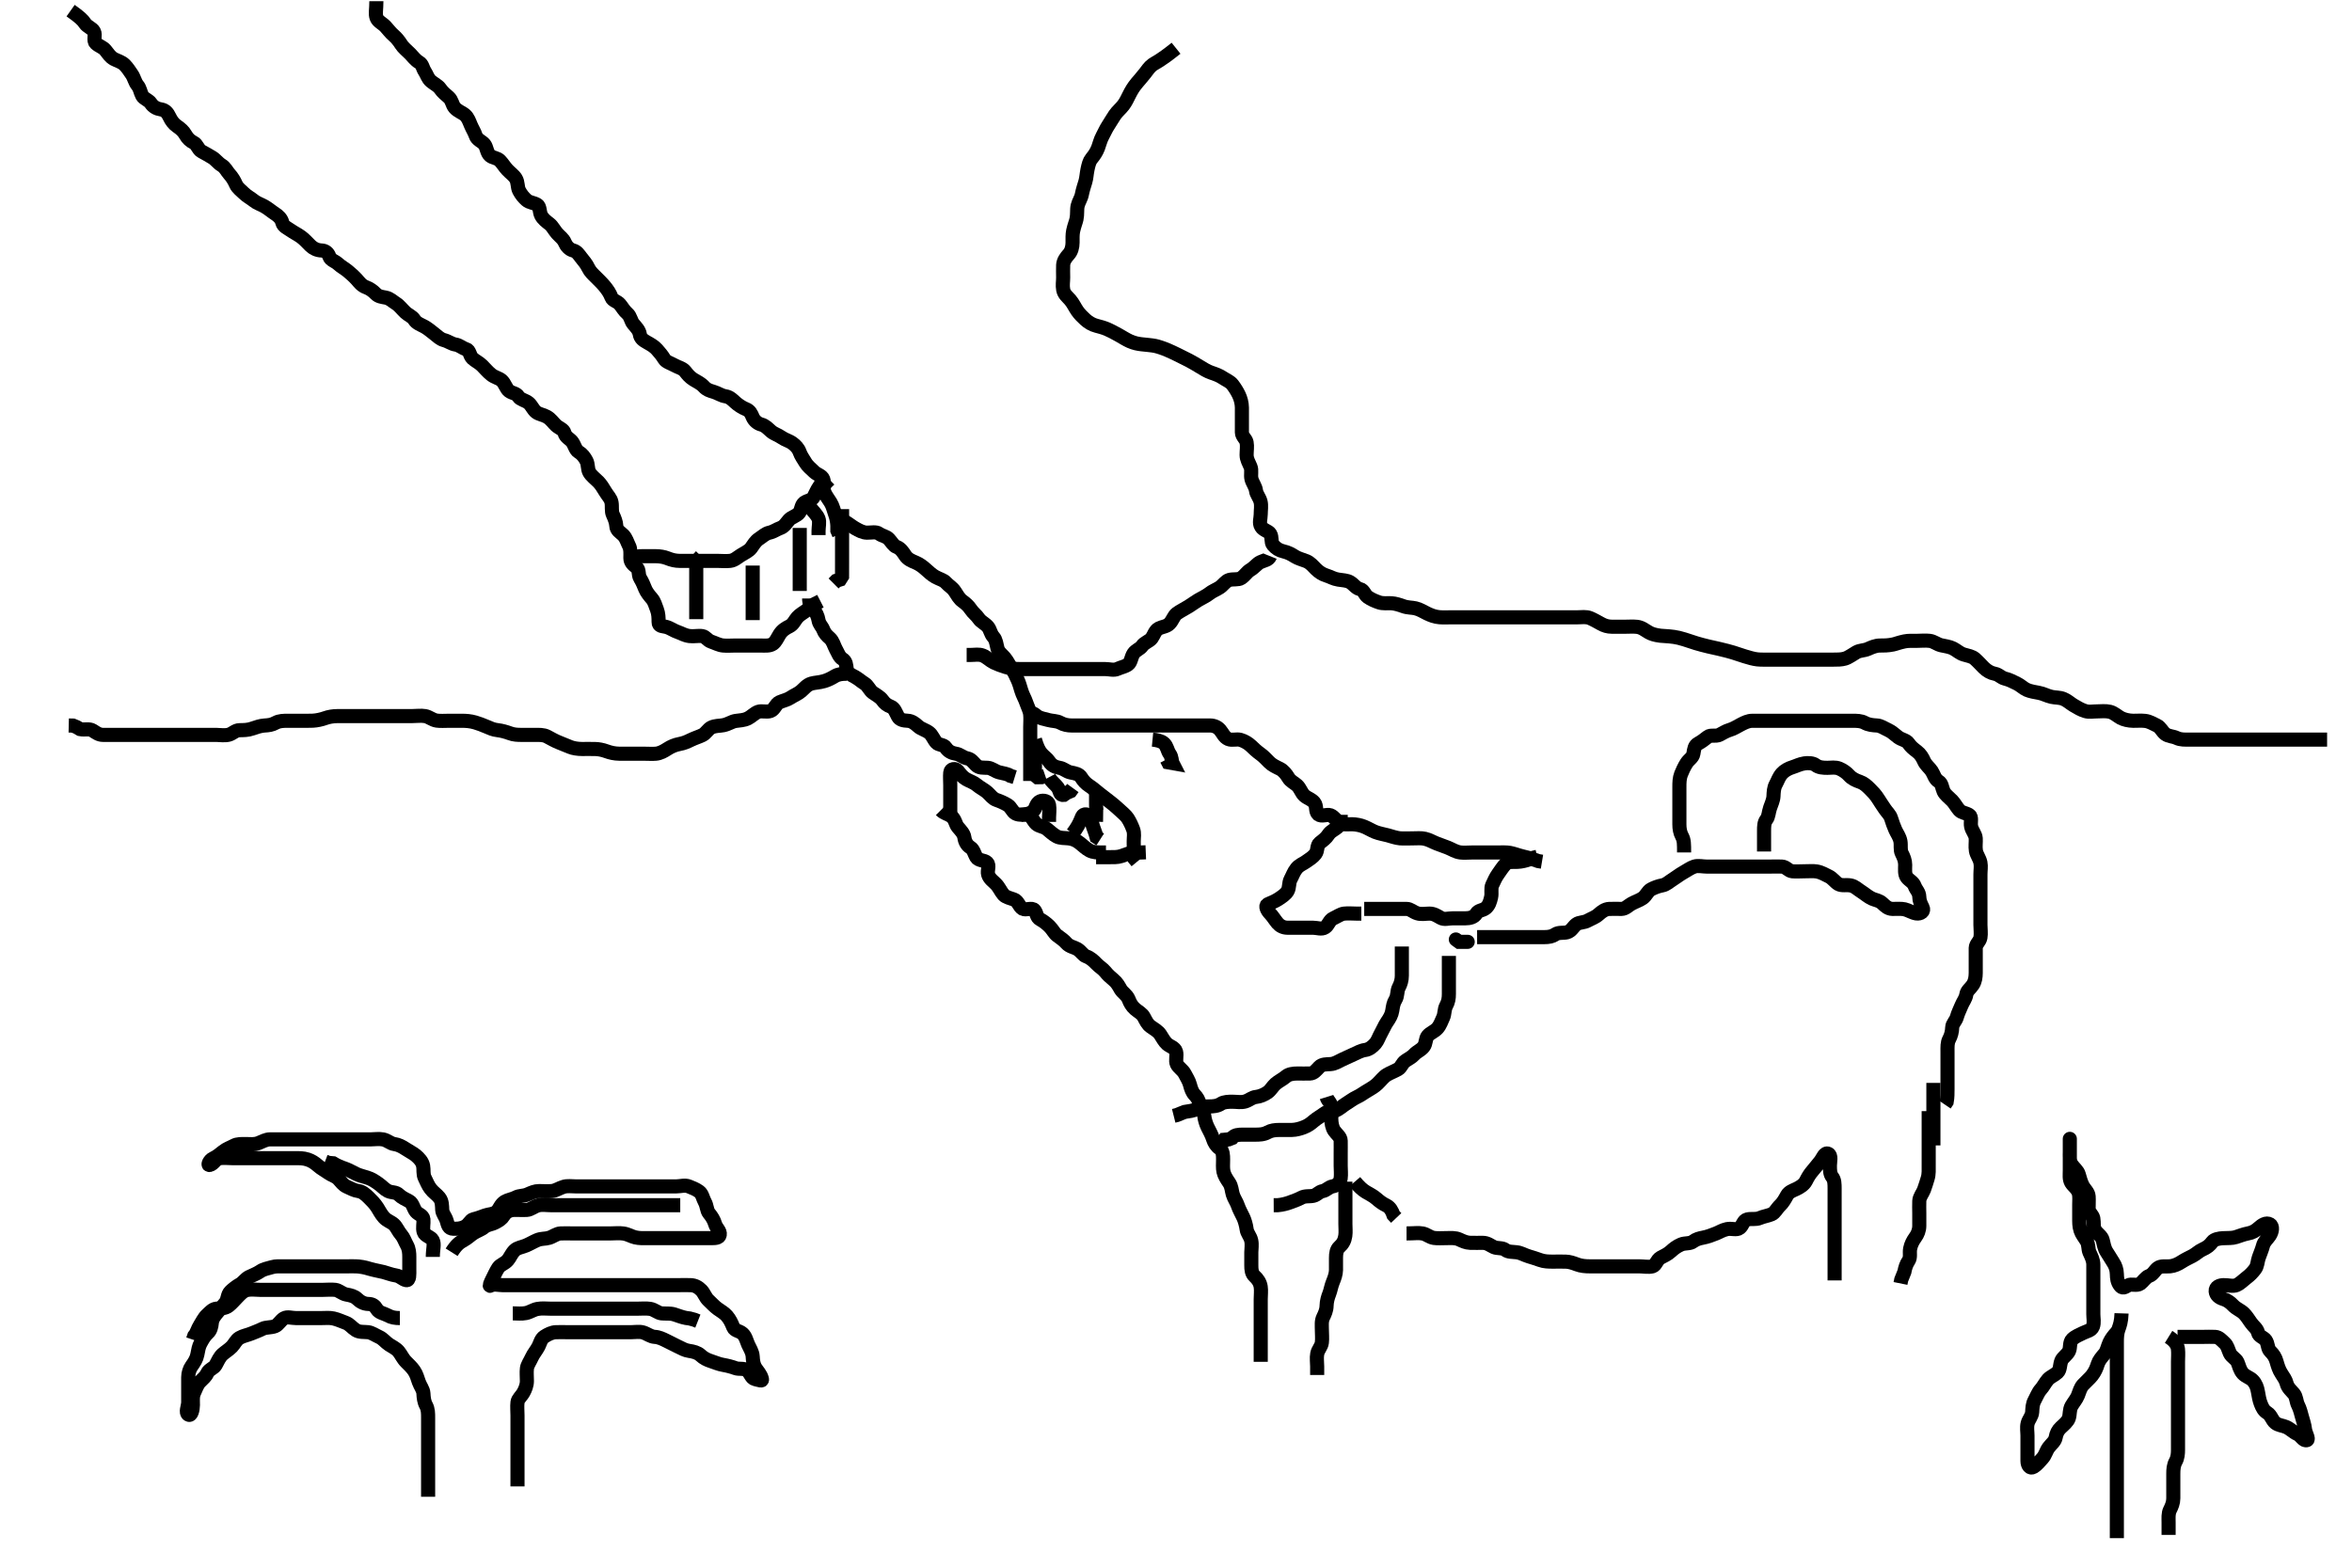 <svg width="500" height="333.333" xmlns="http://www.w3.org/2000/svg" xmlns:svg="http://www.w3.org/2000/svg" xmlns:xlink="http://www.w3.org/1999/xlink">
 <!-- Created with SVG-edit - http://svg-edit.googlecode.com/ -->
 <g display="inline" class="layer">
  <title>Layer 1</title>
  <path t="0,286,347,395,403,403,419,443,518,533,533,647,663,663,748,786,787,810,851,975,991,1019,1027,1027,1035,1051,1059,1059,1067,1076,1091,1099,1115,1115,1130,1139,1155,1171,1187,1187,1211,1235,1235,1267,1283,1307,1323,1347,1371,1379,1387,1403,1419,1435,1435,1459,1475,1475,1483,1499,1507,1514,1523,1530,1539,1554,1579,1579,1603,1611,1667,1731,1755,1755,1771,1779,1787,1795,1795,1803,1811,1827,1835,1851,1859,1867,1867,1875,1883,1891,1891,2078,2078,2078,2115,2115,2123,2139,2155,2163,2163,2179,2187,2195,2227,2227,2290,2290,2290,2305,2347,2400,2435,2452,2460,2483,2492,2507,2508,2524,2563,2587,2595,2596,2619,2635,2659,2702,2702,2717,2717,2799,2815,2815,2835,2843,2851,2851,2875,2875,2899,2899,2907,2963,2987,2995,3035,3102,3139,3171,3171,3267,3267,3318,3547,3547,3563,3602,3730,3763,3779,3795,3811,3811,3827,3901,3901,4123,4247,4380,4465,4515,4515,4547,4547,4757,4864,4864,4916,4916,4916,5279,5688" d="M80.011,0.258C80.011,2.058 79.749,2.954 80.053,3.778C80.35,4.585 81.309,4.955 81.95,5.647C82.514,6.255 83,6.944 83.717,7.558C84.258,8.021 84.834,8.719 85.297,9.458C85.717,10.128 86.511,10.758 87.211,11.458C87.711,11.958 88.296,12.792 89.095,13.256C89.855,13.698 89.813,14.456 90.295,15.175C90.737,15.834 90.926,16.685 91.622,17.272C92.306,17.849 93.105,18.181 93.575,18.858C94.135,19.663 94.743,20.109 95.401,20.694C96.094,21.31 96.133,22.294 96.659,22.9C97.316,23.659 98.255,23.912 98.89,24.479C99.491,25.015 99.779,25.87 100.064,26.552C100.418,27.4 100.899,28.14 101.095,28.775C101.402,29.766 102.469,30.036 102.986,30.694C103.495,31.342 103.488,32.517 104.178,33.091C104.831,33.634 105.691,33.541 106.295,34.174C106.846,34.75 107.275,35.477 107.813,36.058C108.485,36.783 109.23,37.268 109.654,37.958C110.16,38.779 109.958,39.792 110.364,40.558C110.812,41.403 111.324,42.009 111.927,42.542C112.569,43.108 113.404,43.056 114.21,43.543C114.834,43.921 114.646,45.055 115.047,45.822C115.444,46.58 116.147,47.1 116.862,47.658C117.419,48.091 117.852,48.979 118.447,49.647C119.064,50.34 119.733,50.748 120.064,51.552C120.375,52.309 121.014,53.048 121.845,53.258C122.636,53.457 123.024,54.109 123.532,54.758C124.133,55.525 124.651,56.09 125.064,56.958C125.463,57.794 126.112,58.358 126.647,58.894C127.333,59.579 128.036,60.258 128.527,60.859C129.157,61.629 129.656,62.346 129.991,63.237C130.258,63.95 131.213,64.035 131.769,64.7C132.346,65.391 132.656,66.054 133.401,66.694C134.026,67.231 134.138,68.289 134.622,68.858C135.257,69.603 135.889,70.25 136.01,71.058C136.147,71.966 136.793,72.375 137.611,72.832C138.384,73.264 139.094,73.673 139.659,74.31C140.281,75.012 140.74,75.553 141.233,76.357C141.612,76.977 142.635,77.239 143.411,77.683C144.135,78.097 145.145,78.296 145.654,78.962C146.173,79.64 146.659,80.218 147.422,80.694C148.222,81.193 148.974,81.49 149.678,82.258C150.237,82.867 150.847,83.061 151.711,83.315C152.589,83.572 153.32,84.122 154.211,84.259C155.127,84.4 155.692,84.983 156.316,85.558C156.88,86.077 157.815,86.698 158.527,86.972C159.446,87.326 159.682,87.941 160.032,88.737C160.345,89.449 161.066,90.064 161.813,90.256C162.69,90.482 163.196,91.077 163.897,91.69C164.566,92.275 165.351,92.45 166.094,92.974C166.93,93.562 167.702,93.682 168.491,94.258C169.131,94.725 169.715,95.345 169.986,96.108C170.3,96.994 170.802,97.602 171.233,98.358C171.614,99.027 172.394,99.675 173.111,100.357C173.698,100.915 174.725,101.122 175.001,101.868C175.331,102.763 174.945,103.727 175.233,104.579C175.47,105.282 176.081,106.044 176.575,106.847C177.057,107.629 177.251,108.572 177.511,109.278C177.87,110.249 177.975,111.047 178.01,111.772L178.011,112.811L178.364,113.615" id="svg_1" stroke-width="3" stroke="#000" fill="none"/>
  <path t="8142,8263,8278,8278,8315,8331,8347,8355,8363,8379,8412,8412,8419,8427,8451,8507,8507,8539,8585,8601,8627,8668,8706,8738,8746,8800,8835,8949,8949,8995,9019,9035,9067,9099,9115,9115,9139,9155,9247,9247,9263,9283,9300,9323,9400,9400,9416,9416,9442,9458,9506,9567,9567,9583,9611,9627,9643,9643,9651,9675,9749,9749,9764,9764,9787,9811,9843,9851,9883,9883,9899,9899,9907,9907,9915,9923,10001,10016,10016,10059,10059,10083,10083,10099,10123,10123,10139,10185,10185,10200,10227,10235,10320,10320,10336,10355,10467,10475,10483,10507,10507,10598,10598,10598,10613,10684,10735,10735,10735,10750,10787,10827,10827,10835,10851,10851,10859,10875,10951,10966,11011,11011,11019,11019,11035,11043,11043,11051,11067,11067,11131,11155,11171,11179,11179,11195,11219,11219,11259,11267,11267,11291,11307,11323,11323,11331,11355,11401,11416,11499,11523,11523,11531,11539,11547,11555,11563,11579,11579,11587,11635,11635,11659,11659,11675,11691,11814,11867,11867,11915,11939,11947,11963,12018,12018,12059,12075,12115,12115,12168,12184,12184,12235,12235,12250,12250,12275,12333,12349,12387,12388,12419,12419,12435,12451,12475,12515,12531,12532,12547,12579,12587,12619,12635,12746,12815,12815,12830,12978,13127,13168,13168,13219,13258,13306,14469,14469,14722,14767,14839,15402,15738,15753,15779,15787,15795,15795,15795,15811,15827,15851,15867,15891,15899,15907,15907,15915,15915,15923,15931,15931,15931,15939,15947,15955,16143,16199,16199,16235,16259,16259,16283,16283,16337,16387,16387,16451,16499,16599,16615,16643,16717,16784,16784,16851,16901" d="M15.011,2.258C17.022,3.683 17.61,4.267 18.064,4.962C18.559,5.72 19.585,5.963 19.975,6.694C20.383,7.456 19.764,8.637 20.369,9.205C21.03,9.827 21.872,10.005 22.401,10.658C23.002,11.401 23.416,12.105 24.211,12.542C24.859,12.897 25.847,13.136 26.491,13.778C27.131,14.418 27.552,15.132 28.011,15.778C28.507,16.476 28.685,17.485 29.233,18.136C29.79,18.799 29.802,19.537 30.233,20.357C30.571,21.001 31.603,21.264 32.064,21.962C32.563,22.717 33.32,23.122 34.211,23.259C35.127,23.4 35.623,23.976 36.037,24.858C36.419,25.672 36.935,26.352 37.611,26.822C38.417,27.382 39.004,27.886 39.437,28.658C39.895,29.476 40.502,30.004 41.161,30.319C41.928,30.685 42.104,31.811 42.862,32.196C43.708,32.627 44.356,33.048 45.111,33.479C45.78,33.861 46.377,34.7 47.111,35.136C47.895,35.602 48.202,36.384 48.716,36.958C49.364,37.682 49.807,38.403 50.178,39.258C50.475,39.942 51.308,40.561 51.811,41.058C52.506,41.742 53.342,42.158 53.986,42.683C54.624,43.203 55.468,43.453 56.197,43.868C57.007,44.33 57.618,44.885 58.494,45.458C59.137,45.878 59.813,46.462 60.011,47.31C60.206,48.143 61.103,48.491 61.769,48.962C62.486,49.47 63.223,49.802 63.99,50.358C64.747,50.906 65.301,51.568 66.011,52.258C66.603,52.831 67.401,53.219 68.345,53.258C69.161,53.291 69.738,53.736 70.016,54.553C70.275,55.315 71.227,55.525 71.811,56.059C72.531,56.716 73.35,57.148 73.986,57.683C74.635,58.229 75.216,58.729 75.845,59.424C76.326,59.957 76.839,60.73 77.845,61.091C78.546,61.343 79.236,61.802 79.89,62.479C80.449,63.057 81.192,63.127 81.991,63.278C82.943,63.459 83.507,64.113 84.211,64.543C84.887,64.955 85.486,65.784 86.211,66.456C86.792,66.994 87.66,67.307 88.064,67.962C88.539,68.733 89.386,68.998 90.178,69.424C90.884,69.804 91.555,70.371 92.302,70.958C92.969,71.482 93.593,72.115 94.363,72.31C95.274,72.542 96.004,73.135 96.811,73.256C97.72,73.393 98.259,74.011 99.111,74.258C99.885,74.482 99.802,75.584 100.447,76.196C101.056,76.773 101.812,77.059 102.511,77.758C103.212,78.457 103.647,79.029 104.411,79.647C105.156,80.249 106.045,80.382 106.611,80.868C107.355,81.506 107.554,82.623 108.233,83.136C108.94,83.67 109.74,83.553 110.233,84.357C110.612,84.977 111.725,85.115 112.401,85.694C113.027,86.23 113.333,87.121 113.963,87.61C114.624,88.122 115.435,88.15 116.254,88.615C117.118,89.105 117.59,89.88 118.211,90.456C118.792,90.994 119.83,91.309 120.01,92.059C120.224,92.951 121.117,93.315 121.575,93.868C122.143,94.553 122.292,95.661 123.011,96.091C123.782,96.551 124.253,97.211 124.659,97.958C125.072,98.719 124.876,99.724 125.297,100.458C125.69,101.144 126.511,101.758 127.21,102.456C127.726,102.972 128.273,103.84 128.622,104.443C129.173,105.395 129.819,105.904 130.001,106.822C130.17,107.677 129.93,108.695 130.295,109.459C130.644,110.189 130.98,111.083 131.01,111.774C131.055,112.811 131.851,113.138 132.491,113.778C133.132,114.422 133.337,115.294 133.727,116.058C134.112,116.81 134.009,117.758 134.011,118.658C134.014,119.553 134.556,120.048 135.307,120.615C135.976,121.12 135.618,122.188 136.097,122.972C136.587,123.776 136.83,124.411 137.178,125.258C137.454,125.929 138.064,126.686 138.586,127.283C139.092,127.86 139.33,128.728 139.659,129.605C139.99,130.488 140.011,131.358 140.011,132.258C140.011,133.2 140.742,133.075 141.611,133.294C142.474,133.511 143.229,134.116 144.178,134.424C144.851,134.643 145.503,135.103 146.601,135.247C147.504,135.365 148.422,135.122 149.307,135.258C150.037,135.37 150.387,136.159 151.178,136.424C152.029,136.709 152.834,137.169 153.707,137.253C154.549,137.334 155.554,137.258 156.262,137.258C157.006,137.258 158.197,137.258 159.111,137.258C159.959,137.258 160.773,137.258 161.664,137.258C162.527,137.258 163.579,137.399 164.311,136.896C164.909,136.486 165.287,135.59 165.711,134.91C166.28,133.999 167.058,133.541 167.811,133.174C168.645,132.767 168.977,131.86 169.511,131.258C170.028,130.675 170.777,130.296 171.511,129.737C172.287,129.147 172.811,128.543 173.611,128.232L174.411,127.822" id="svg_2" stroke-width="3" stroke="#000" fill="none"/>
  <path t="17771,17834,17834,17883,17915,17999,18042,18098,18138,18146,18146,18232,18331,18331,18400,18415,18515,18599,18599" d="M179.011,108.258C179.011,110.058 179.011,110.958 179.011,111.858C179.011,112.737 179.011,113.615 179.011,114.558C179.011,115.458 179.011,116.358 179.011,117.258C179.011,118.058 179.011,118.958 179.011,119.858C179.011,120.758 179.011,121.658 179.007,122.553L178.586,123.222L177.79,123.479L177.21,124.059" id="svg_3" stroke-width="3" stroke="#000" fill="none"/>
  <path t="19896,19981,19981,19997,19997,20019,20027,20043,20051,20075,20275,20275,20315,20339,20356,20364" d="M170.011,112.258C170.011,113.258 170.011,114.058 170.011,114.958C170.011,115.858 170.011,116.758 170.011,117.658C170.011,118.558 170.011,119.458 170.011,120.358C170.011,121.258 170.011,122.058 170.011,122.972L170.011,123.868L170.011,124.758L170.011,125.658" id="svg_4" stroke-width="3" stroke="#000" fill="none"/>
  <path t="21475,21630,21630,21683,21715,21739,21747,21763,21787,21803,21827,21827,21843,21859" d="M160.011,120.258C160.011,121.258 160.011,122.058 160.011,122.972C160.011,123.868 160.011,124.758 160.011,125.647C160.011,126.615 160.011,127.458 160.011,128.358C160.011,129.258 160.011,130.058 160.011,130.958L160.011,131.858" id="svg_5" stroke-width="3" stroke="#000" fill="none"/>
  <path t="22851,22948,22948,22963,22979,22995,23112,23128,23163,23179,23187,23187,23219,23243,23259,23275" d="M149.011,118.258C148.011,119.258 148.011,120.058 148.011,120.958C148.011,121.858 148.011,122.737 148.011,123.615C148.011,124.558 148.011,125.458 148.011,126.358C148.011,127.258 148.011,128.058 148.011,128.958L148.011,129.858L148.011,130.758L148.011,131.658" id="svg_6" stroke-width="3" stroke="#000" fill="none"/>
  <path t="30759,31128,31128,31144,31163,31171,31171,31187,31195,31195,31211,31211,31282,31298,31427,31443,31459,31475,31548,31563,31563,31587,31619,31643,31659,31691,31691,31747,31747,31771,31771,31787,31811,31811,31819,31819,31843,31843,31867,31875,31891,31907,31907,31923,31939,31971,32011,32019,32043,32067,32067,32075,32107,32115,32155,32187,32187,32211" d="M134.011,119.258C135.011,118.258 135.811,118.258 136.711,118.258C137.532,118.258 138.494,118.257 139.302,118.258C140.298,118.258 141.179,118.421 141.837,118.683C142.847,119.086 143.601,119.252 144.511,119.258C145.411,119.263 146.311,119.258 147.211,119.258C148.111,119.258 149.011,119.258 149.927,119.258C150.716,119.258 151.611,119.258 152.511,119.258C153.411,119.258 154.318,119.365 155.211,119.256C156.131,119.145 156.751,118.526 157.495,118.058C158.171,117.632 159.224,117.144 159.65,116.558C160.171,115.84 160.584,115.062 161.363,114.558C162.127,114.063 162.698,113.444 163.579,113.256C164.428,113.075 165.095,112.554 165.862,112.283C166.748,111.97 167.134,111.221 167.716,110.558C168.271,109.925 169.377,109.715 169.89,109.036C170.424,108.328 170.274,107.438 170.963,106.905C171.624,106.394 172.588,106.433 172.99,105.647C173.425,104.797 173.659,104.205 174.178,103.424L175.011,103.091L175.611,102.647L176.311,101.958" id="svg_7" stroke-width="3" stroke="#000" fill="none"/>
  <path t="34010,34237,34237,34283,34283,34291,34538,34553,34571,34620,34684" d="M170.011,107.258C171.011,107.258 171.871,107.38 172.411,108.119C172.865,108.739 173.674,109.443 174.001,110.283C174.282,111.006 174.011,111.958 174.011,112.9L174.011,113.778" id="svg_8" stroke-width="3" stroke="#000" fill="none"/>
  <path t="35626,35920,35951,35952,36300,36331,36339,36355,36466,36533,36548,36571,36746,36926,36942,36942,36979,37003,37097,37181,37197,37197,37227,37227,37251,37251,37503,37503,37555,37571,37571,37588,37854,37891,37899,37899,37915,37931,38014,38014,38029,38067,38148,38262,38262,38299,38299,38339,38399,38435,38475,38579,38579,38611,38667,38682,38739,38739,38847,38847,38900,38900,38966,39032,39032,39114,39114,39150,39248,39502,39502,39566,39566,39643,39715,39829,39829,39931,39978,39979,40002,40034,40131,40171,40249,40630,40995,41548,41548" d="M178.011,111.258C178.297,110.344 179.04,110.584 179.726,110.974C180.524,111.427 181.11,111.946 181.813,112.342C182.63,112.801 183.4,113.24 184.297,113.258C185.211,113.276 186.236,113.001 186.89,113.479C187.589,113.99 188.391,114.01 188.959,114.615C189.579,115.276 189.918,116.04 190.622,116.294C191.459,116.595 191.992,117.437 192.411,118.072C192.985,118.942 193.791,119.248 194.664,119.615C195.38,119.916 196.143,120.439 196.81,121.058C197.438,121.64 198.166,122.278 198.826,122.647C199.753,123.165 200.572,123.306 201.073,123.868C201.7,124.573 202.418,124.874 202.991,125.758C203.471,126.5 203.94,127.345 204.611,127.822C205.337,128.336 205.894,128.844 206.369,129.558C206.894,130.349 207.551,130.75 208.111,131.579C208.543,132.217 209.398,132.559 210.001,133.258C210.528,133.869 210.553,134.738 211.21,135.458C211.744,136.042 211.821,136.986 212.047,137.858C212.272,138.723 213.149,139.325 213.611,139.894C214.267,140.699 214.559,141.467 215.111,142.236C215.609,142.93 215.915,143.655 216.295,144.459C216.641,145.19 216.901,146.102 217.095,146.774C217.388,147.781 217.905,148.577 218.178,149.424C218.395,150.098 218.918,151.079 219.001,151.847C219.105,152.816 219.011,153.694 219.011,154.558C219.011,155.458 219.011,156.358 219.011,157.258C219.011,158.058 219.011,158.958 219.011,159.858C219.011,160.758 219.011,161.658 219.011,162.553C219.011,163.479 219.011,164.358 219.011,165.258L219.011,166.058" id="svg_9" stroke-width="3" stroke="#000" fill="none"/>
  <path t="42808,42912,42928,42955,43003,43003,43019,43043,43082,43130,43154,43210,43258,43332,43363,43363,43387,43395,43419,43451,43491,43515,43614,43643,43643,43659,43667,43707,43750,43766,43880,43933,43948,43948,43987,44011,44019,44082,44098,44123,44247,44247,44262,44262,44291,44315,44315,44363,44387,44403,44403,44427,44443,44594,44594,44610,44635,44643,44659,44659,44675,44844,44844,44883,44939,44939,44956,44956,44971,44987,44995,45019,45019,45615" d="M172.011,127.258C172.011,128.258 172.368,128.87 172.927,129.543C173.483,130.212 173.858,131.024 174.001,131.858C174.164,132.808 174.728,133.152 175.001,133.868C175.31,134.68 175.743,135.109 176.401,135.694C177.094,136.31 177.301,137.314 177.659,137.958C178.133,138.811 178.408,139.706 179.111,140.136C179.888,140.612 179.887,141.466 180.012,142.357C180.123,143.159 180.969,143.493 181.711,143.905C182.536,144.363 183.074,144.888 183.813,145.342C184.5,145.763 184.873,146.771 185.532,147.258C186.222,147.766 187.099,148.186 187.575,148.858C188.09,149.583 188.589,149.957 189.401,150.268C190.144,150.553 190.433,151.516 190.89,152.357C191.297,153.105 192.113,153.21 193.011,153.258C193.815,153.3 194.492,153.799 195.211,154.456C195.796,154.99 196.773,155.218 197.511,155.778C198.176,156.282 198.46,157.223 199.064,157.9C199.557,158.454 200.661,158.311 201.064,158.962C201.54,159.732 202.32,160.122 203.211,160.259C204.127,160.399 204.668,161.056 205.611,161.247C206.474,161.421 206.836,162.017 207.458,162.647C208.162,163.36 209.013,163.197 209.99,163.258C210.813,163.309 211.549,164.002 212.411,164.222C213.285,164.444 214.211,164.542 214.811,164.974L215.711,165.253" id="svg_10" stroke-width="3" stroke="#000" fill="none"/>
  <path t="52123,52400,53279,54154,54169,54169,54187,54187,54195,54211,54221,54251,54251,54283,54307,54680,54699,54715,54739,54830,54846,54846,54866,54932,54987,55004,55059,55131,55170,55178,55178,55202,55234,55298,55331,55363,55387,55511,55531,55531,55547,55571,55571,55747,55756,55771,55779,55811,55827,55843,55867,55875,55899,55899,55923,55997,56013,56043,56091,56091,56147,56147,56179,56179,56195,56242,56299,56299,56315,56347,56371,56479,56479,56495,56515,56555,56599,56599,56635,56651,56667,56676,56715,56766,56766,56974,56974,56974,56990,56990,57010,57010,57018,57019,57027,57027,57027,57034,57043,57043,57043,57050,57050,57059,57335,57379,57387,57395,57395,57403,57403,57411,57411,57411,57419,57419,57419,57443,57443,57656,57691,57699,57699,57707,57716,57716,57723,57730,57739,57739,57747,57747,57756,57757,57763,57763,57779,57779" d="M219.011,152.258C219.295,151.343 219.746,151.69 220.373,152.205C221.018,152.734 221.983,152.84 222.845,153.091C223.687,153.336 224.637,153.246 225.411,153.683C226.138,154.093 227.011,154.258 227.811,154.258C228.711,154.258 229.654,154.258 230.532,154.258C231.411,154.258 232.311,154.258 233.211,154.258C234.111,154.258 235.011,154.258 235.811,154.258C236.711,154.258 237.611,154.258 238.511,154.258C239.401,154.258 240.369,154.258 241.211,154.258C242.111,154.258 243.011,154.258 243.811,154.258C244.711,154.258 245.611,154.258 246.511,154.258C247.411,154.258 248.311,154.258 249.21,154.258C250.178,154.258 251.011,154.258 251.811,154.258C252.769,154.258 253.664,154.258 254.527,154.258C255.375,154.258 256.311,154.258 257.211,154.258C258.111,154.258 258.844,154.605 259.364,155.205C259.93,155.859 260.242,156.769 261.111,157.136C261.948,157.49 262.843,157.071 263.711,157.315C264.473,157.529 265.329,158.014 265.963,158.615C266.61,159.227 267.072,159.698 267.99,160.358C268.631,160.818 269.211,161.458 269.811,162.058C270.491,162.737 271.301,163.075 272.111,163.479C272.801,163.823 273.454,164.623 273.89,165.357C274.356,166.141 275.139,166.446 275.711,166.962C276.439,167.618 276.619,168.563 277.297,169.174C277.943,169.756 278.784,169.897 279.401,170.658C280.003,171.401 279.558,172.531 280.233,173.136C280.893,173.728 282.051,173.081 282.811,173.343C283.591,173.611 284.119,174.588 284.811,174.972C285.636,175.429 286.533,175.235 287.497,175.259C288.223,175.277 289.225,175.444 290.011,175.778C291.032,176.213 291.589,176.595 292.354,176.9C293.245,177.255 294.347,177.418 295.017,177.61C295.763,177.825 296.862,178.187 297.59,178.247C298.508,178.322 299.401,178.258 300.369,178.258C301.211,178.258 302.128,178.164 302.897,178.343C303.893,178.575 304.466,178.978 305.433,179.358C306.232,179.671 307.065,179.942 307.845,180.258C308.762,180.629 309.41,181.114 310.454,181.258C311.19,181.359 312.254,181.258 313.111,181.258C314.011,181.258 314.811,181.258 315.647,181.258C316.664,181.258 317.359,181.258 318.375,181.258C319.311,181.258 320.221,181.207 320.982,181.343C321.791,181.487 322.752,181.866 323.678,182.091C324.484,182.287 325.333,182.479 326.032,182.758L327.011,183.091L327.801,183.222" id="svg_11" stroke-width="3" stroke="#000" fill="none"/>
  <path t="59014,59424,59498,59530,59539,59555,59562,59571,59579,59859,59874,59899,59907,59915,59932,59932,60108,60155,60195,60211,60211,60219,60219,60243,60251,60283,60307,60315,60331,60385,60419,60475,60475,60499,60523,60531,60563,60563,60579,60595,60603,60603,60611,60619,60619,60627,60627,60651,60651,60862,60862" d="M290.011,193.258C291.811,193.258 292.711,193.258 293.611,193.258C294.511,193.258 295.411,193.258 296.311,193.258C297.211,193.258 298.111,193.258 299.011,193.258C299.845,193.258 300.35,193.901 301.311,194.2C302.172,194.468 303.112,194.253 303.897,194.258C304.826,194.263 305.449,194.689 306.233,195.136C307.061,195.608 307.837,195.258 308.845,195.258C309.725,195.258 310.622,195.263 311.511,195.258C312.411,195.252 313.342,195.071 313.845,194.258C314.316,193.494 315.191,193.634 315.845,193.091C316.535,192.517 316.773,191.72 316.991,190.758C317.189,189.88 316.88,188.908 317.233,188.158C317.598,187.382 317.927,186.591 318.447,185.858C319.005,185.07 319.42,184.397 320.073,183.694C320.586,183.14 321.615,183.289 322.611,183.253C323.413,183.224 324.41,182.974 324.991,182.758L325.99,182.379L326.81,182.174" id="svg_12" stroke-width="3" stroke="#000" fill="none"/>
  <path t="68393,68541,68541,68556,68579,68595,68727,68763,68832,68848,68848,68867,68931,68932,68955,68979,69011,69027,69051,69067,69075,69075,69091,69099,69155,69179,69187,69203,69219,69275,69291,69365,69380,69411,69419,69419,69451,69514,69530,69547,69579,69647,69731,69746,69780,69811,69811,69835,69851,69883,69883,69915,69915,69939,69939,69963,69979,70003,70035,70051,70051,70067,70083,70099,70116,70132,70156,70216,70231,70259,70275,70283,70299,70324,70331,70347,70371,70379,70379,70435,70475,70483,70483,70499,70507,70515,70524,70524,70540,70630,70630,70646,70675,70675,70691,70699,70764,70796,70796,70880,70880,70915,70923,70923,70956,70979,71781,71827,71835,71843,71851,71851,71867,71867,72228,72345,72445,72546,72582,72582,72597,72627,72713,72780,72811,72865,72865,72899,72938,72962,72995,73026,73027,73034,73059,73090,73147,73147,73147,73187,73219,73235,73275,73283,73299,73315,73339,73339,73363,73403,73403,73419,73419,73435,73451,73451,73459,73483,73515,73531,73547,73563,73563,73571,73579,73587,73727,73827,73827,73880,73880,73948,73948,73999,74015,74112,74112,74128,74165,74226,74258,74259,74314,74314,74330,74371,74419,74443,74475,74662,74707,74723,74779,74795,74795" d="M314.011,199.258C315.811,199.258 316.711,199.258 317.611,199.258C318.511,199.258 319.401,199.258 320.297,199.258C321.211,199.258 322.111,199.258 323.011,199.258C323.811,199.258 324.711,199.258 325.611,199.258C326.511,199.258 327.411,199.258 328.311,199.258C329.21,199.258 329.965,199.131 330.622,198.683C331.357,198.182 332.362,198.443 333.15,198.222C334.074,197.962 334.415,197.065 335.095,196.542C335.707,196.072 336.712,196.202 337.511,195.758C338.312,195.312 339.137,195.065 339.845,194.424C340.471,193.857 341.208,193.3 342.111,193.258C343.01,193.215 343.812,193.276 344.711,193.258C345.576,193.24 346.11,192.569 346.813,192.174C347.63,191.714 348.507,191.462 349.21,190.972C349.995,190.426 350.219,189.512 351.011,189.091C351.652,188.75 352.526,188.41 353.411,188.247C354.244,188.093 354.884,187.435 355.664,186.958C356.348,186.539 357.059,185.956 357.81,185.543C358.654,185.079 359.371,184.522 360.181,184.259C360.991,183.996 361.99,184.258 362.81,184.258C363.711,184.258 364.611,184.258 365.511,184.258C366.411,184.258 367.311,184.258 368.211,184.258C369.111,184.258 369.986,184.258 370.813,184.258C371.711,184.258 372.611,184.258 373.511,184.258C374.411,184.258 375.311,184.258 376.211,184.258C377.111,184.258 378.012,184.22 378.811,184.258C379.729,184.3 380.166,185.174 381.011,185.258C381.807,185.336 382.711,185.258 383.611,185.258C384.532,185.258 385.504,185.177 386.186,185.294C387.284,185.481 388.041,186.013 388.711,186.31C389.559,186.685 390.125,187.579 390.811,187.972C391.545,188.393 392.527,188.099 393.411,188.268C394.363,188.45 394.884,189.08 395.664,189.558C396.348,189.976 397.16,190.72 398.011,191.091C398.76,191.417 399.499,191.446 400.178,192.091C400.812,192.693 401.367,193.229 402.311,193.258C403.211,193.285 404.126,193.169 404.897,193.343C405.689,193.522 406.503,194.082 407.375,194.222C408.296,194.369 409.131,193.771 408.727,192.972C408.321,192.168 408.03,191.557 408.011,190.658C407.991,189.693 407.308,189.17 407.037,188.407C406.723,187.521 405.867,187.227 405.369,186.553C404.855,185.859 405.012,184.858 405.011,183.868C405.011,182.972 404.685,182.221 404.295,181.458C403.911,180.705 404.168,179.742 404.001,178.858C403.821,177.912 403.269,177.223 402.927,176.458C402.595,175.714 402.272,174.818 402.007,173.962C401.771,173.199 401.125,172.674 400.659,171.962C400.149,171.185 399.684,170.531 399.307,169.906C398.754,168.988 398.012,168.257 397.511,167.758C396.812,167.059 396.22,166.519 395.375,166.232C394.537,165.948 393.703,165.57 393.073,164.868C392.56,164.297 391.797,163.748 391.011,163.424C390.149,163.069 389.302,163.258 388.494,163.258C387.532,163.258 386.659,163.202 385.986,162.683C385.395,162.227 384.348,162.205 383.607,162.315C382.598,162.464 381.863,162.878 381.033,163.136C380.225,163.387 379.374,163.833 378.813,164.458C378.13,165.217 377.957,165.957 377.511,166.758C377.067,167.557 377.06,168.459 377.011,169.358C376.968,170.146 376.54,171.065 376.295,171.774C375.969,172.717 376.001,173.647 375.511,174.258C375.022,174.868 375.011,175.758 375.011,176.658C375.011,177.558 375.011,178.458 375.011,179.358L375.011,180.258L375.011,181.058" id="svg_14" stroke-width="3" stroke="#000" fill="none"/>
  <path t="77147,77713,77729,77780,77819,77836,77852,77852,77915,77996,78063,78079,78147,78187,78187,78203,78203,78235,78275,78275,78307,78315,78397,78397,78480,78610,78649,78683,78683,78707,78739,78755,78811,78851,78867,78915,78947,78979,79019,79059,79059,79075,79091,79241,79241,79393,79427,79443,79443,79621,79637,79729,79744,79779,79811,79875,79891,79891,79899,79915,80029,80050,80114,80155,80163,80172,80172,80187,80195,80211,80227,80313,80328,80328,80363,80371,80432,80432,80448,80475,80499,80499,80565,80581,80635,80667,80667,80714,80755,80811,80827,80977,81011,81027,81035,81067,81146,81146,81162,81195,81195,81264,81299,81307,81331,81398,81398,81413,81413,81497,81579,81611,81611,81681,81747,81787,81787,81819,81827,81827,81844,81859,81867,81884,81900,81915,81931,81987,82035,82059,82091,82107,82139,82163,82179,82195,82235,82259,82315,82363,82379,82448,82448,82448,82463,82507,82523,82523,82531,82547,82563,82595,82595,82635,82667,82683,82683,82723,82747,82771,82859,82931,82931,82982,83064,83193,83209,83298,83347,83347,83495,83611,83875,84075,84146,84276,84411,84495,84495" d="M358.011,181.258C358.011,179.458 358.013,178.638 357.586,177.858C357.136,177.035 357.011,176.158 357.011,175.258C357.011,174.458 357.011,173.543 357.011,172.647C357.011,171.758 357.011,170.858 357.011,169.953C357.011,169.091 357.011,168.258 357.011,167.279C357.011,166.459 357.02,165.483 357.364,164.609C357.623,163.952 358.027,163.05 358.532,162.258C359.045,161.454 359.848,161.119 359.991,160.258C360.151,159.291 360.219,158.512 361.011,158.091C361.652,157.75 362.422,157.183 363.037,156.683C363.657,156.179 364.714,156.656 365.575,156.222C366.274,155.869 366.847,155.454 367.711,155.2C368.589,154.943 369.265,154.468 370.111,154.036C370.875,153.647 371.611,153.263 372.532,153.258C373.495,153.252 374.186,153.258 375.254,153.258C376.111,153.258 377.011,153.258 377.811,153.258C378.711,153.258 379.654,153.258 380.532,153.258C381.411,153.258 382.311,153.258 383.211,153.258C384.111,153.258 385.011,153.258 385.811,153.258C386.711,153.258 387.611,153.258 388.511,153.258C389.401,153.258 390.369,153.258 391.211,153.258C392.111,153.258 393.011,153.258 393.811,153.258C394.711,153.258 395.631,153.256 396.411,153.683C397.234,154.133 398.113,154.21 399.011,154.258C399.815,154.3 400.486,154.81 401.411,155.232C402.192,155.588 402.735,156.148 403.511,156.737C404.25,157.297 405.25,157.361 405.726,158.059C406.237,158.808 406.777,159.219 407.511,159.778C408.286,160.369 408.687,161.074 409.037,161.858C409.397,162.666 410.202,163.261 410.659,163.962C411.133,164.691 411.301,165.651 412.111,166.136C412.841,166.574 412.813,167.418 413.178,168.258C413.476,168.942 414.319,169.55 415.011,170.258C415.496,170.752 415.977,171.655 416.511,172.258C417.028,172.84 417.862,172.808 418.654,173.315C419.275,173.712 418.833,174.88 419.032,175.758C419.25,176.72 419.95,177.351 420.011,178.258C420.065,179.056 419.897,179.969 420.047,180.894C420.189,181.764 420.832,182.497 421.011,183.424C421.17,184.242 421.011,185.058 421.011,185.958C421.011,186.858 421.011,187.758 421.011,188.658C421.011,189.558 421.011,190.458 421.011,191.358C421.011,192.258 421.011,193.205 421.011,193.962C421.011,194.858 421.011,195.758 421.011,196.658C421.011,197.558 421.161,198.47 421.011,199.357C420.867,200.209 420.029,200.693 420.011,201.558C419.993,202.456 420.011,203.342 420.011,204.258C420.011,205.058 420.022,205.958 420.011,206.858C420.001,207.779 419.893,208.636 419.401,209.396C418.907,210.159 418.14,210.623 418.01,211.458C417.867,212.373 417.311,212.978 416.991,213.778C416.674,214.568 416.226,215.436 416.011,216.237C415.779,217.104 415.04,217.613 415.011,218.458C414.981,219.357 414.769,220.211 414.364,220.958C413.951,221.719 414.011,222.647 414.011,223.615C414.011,224.458 414.011,225.358 414.011,226.258C414.011,227.058 414.011,227.958 414.011,228.858C414.011,229.758 414.011,230.658 414.011,231.558C414.011,232.456 414.011,233.342 413.845,234.258L413.437,234.858" id="svg_15" stroke-width="3" stroke="#000" fill="none"/>
  <path t="86978,87062,87077,87099,87115,87115,87131,87131,87139,87140,87148,87157,87246,87246,87262,87262,87283,87339,87339,87347,87363,87371,87371,87379,87387,87395,87411,87419,87435,87435,87443,87443,87451,87451,87467,87483,87531,87547,87555,87571,87571,87579,87579,87587,87611,87627,87627,87643,87659,87675,87691,87691,87707,87715,87723,87723,87739,87747,87747,87755,87763,87779,87831,87847,87847,87867,87891,87891,87898,87899,87914,87922,87938,87962,87978,87979,87994,87995,88010,88011,88011,88026,88042,88050,88066,88082,88083,88090,88122,88123,88154,88155,88163,88210,88242,88243,88259,88282,88298,88314,88346,88370,88370,88371,88394,88418,88426,88427,88443,88513,88547,88555,88571,88571,89226,89242,89277,89291,89309,89316,89339,89371,89387,89419,89443,89498,89539,89547,89547,89563,89571,89579,89595,89619,89651,89707,89747,89747,89771,89795,89827,89867,89875,89907,89965,89980" d="M299.011,262.258C300.622,262.258 301.527,262.101 302.411,262.268C303.362,262.448 303.876,263.075 304.847,263.222C305.605,263.336 306.607,263.258 307.526,263.258C308.375,263.258 309.356,263.146 310.213,263.542C310.947,263.88 311.663,264.228 312.527,264.256C313.511,264.289 314.495,264.256 315.186,264.258C316.25,264.26 316.819,264.831 317.581,265.172C318.299,265.493 319.372,265.259 320.011,265.758C320.629,266.238 321.518,266.16 322.422,266.268C323.35,266.38 323.986,266.831 324.99,267.136C325.749,267.367 326.652,267.639 327.359,267.905C328.241,268.237 329.21,268.258 330.095,268.258C330.898,268.258 331.837,268.235 332.845,268.258C333.637,268.276 334.488,268.559 335.186,268.832C336.117,269.196 337.111,269.258 338.011,269.258C338.811,269.258 339.711,269.258 340.611,269.258C341.422,269.258 342.333,269.258 343.186,269.258C344.126,269.258 345.111,269.258 346.011,269.258C346.811,269.258 347.647,269.258 348.495,269.258C349.359,269.258 350.404,269.484 351.307,269.253C352.025,269.069 352.18,267.895 353.011,267.424C353.65,267.063 354.499,266.724 355.213,266.058C355.759,265.547 356.464,264.992 357.359,264.615C358.229,264.248 359.244,264.502 359.927,263.974C360.555,263.489 361.327,263.297 361.982,263.172C363.037,262.971 363.805,262.668 364.845,262.258C365.556,261.977 366.127,261.564 367.126,261.343C368.092,261.129 369.191,261.634 369.845,261.091C370.535,260.517 370.556,259.516 371.422,259.294C372.305,259.067 373.235,259.362 374.126,258.974C374.868,258.651 375.775,258.527 376.611,258.186C377.332,257.891 377.715,256.966 378.401,256.319C379.014,255.74 379.433,254.999 379.89,254.158C380.297,253.41 381.192,253.123 381.837,252.822C382.544,252.491 383.488,251.935 383.89,251.158C384.324,250.318 384.665,249.697 385.307,248.958C385.885,248.291 386.368,247.645 386.927,246.972C387.483,246.303 387.863,244.955 388.654,245.319C389.4,245.662 389.011,246.958 389.011,247.858C389.011,248.758 389.022,249.647 389.511,250.258C390.001,250.868 390.011,251.758 390.011,252.737C390.011,253.615 390.011,254.458 390.011,255.358C390.011,256.258 390.011,257.058 390.011,257.958C390.011,258.858 390.011,259.758 390.011,260.658C390.011,261.558 390.011,262.456 390.011,263.424C390.011,264.258 390.011,265.058 390.011,265.958C390.011,266.858 390.011,267.758 390.011,268.658C390.011,269.558 390.011,270.458 390.011,271.358L390.011,272.258" id="svg_16" stroke-width="3" stroke="#000" fill="none"/>
  <path t="91040,91112,91128,91128,91162,91179,91195,91227,91235,91235,91267,91291,91331,91331,91346,91387,91387,91395,91395,91427,91443,91451,91475,91475,91499,91531,91539,91563,91579,91595,91611,91665,91665,91680,91680,91680,91715,91731,91755,91860,91860,91939,91939" d="M410.011,236.258C410.011,237.958 410.011,238.858 410.011,239.758C410.011,240.658 410.011,241.558 410.011,242.553C410.011,243.424 410.011,244.258 410.011,245.058C410.011,245.958 410.011,246.894 410.011,247.742C410.011,248.605 410.081,249.654 409.79,250.579C409.57,251.279 409.328,252.133 409.013,252.971C408.717,253.756 408.054,254.455 408.011,255.358C407.969,256.257 408.011,257.058 408.011,257.958C408.011,258.858 408.014,259.758 408.011,260.658C408.009,261.558 407.674,262.413 407.178,263.091C406.669,263.788 406.247,264.579 406.069,265.505C405.894,266.409 406.229,267.352 405.727,268.088C405.252,268.785 405.007,269.562 404.845,270.424L404.586,271.083L404.178,272.091L404.016,272.896" id="svg_17" stroke-width="3" stroke="#000" fill="none"/>
  <path t="92683,92746,92778,92802,92834,92842,92874,92898,92899,92915,92923,92947,92963,93031" d="M411.011,230.258C411.011,232.811 411.011,233.778 411.011,234.658C411.011,235.558 411.011,236.458 411.011,237.358C411.011,238.258 411.011,239.058 411.011,239.958C411.011,240.858 411.011,241.758 411.011,242.647L411.011,243.543" id="svg_18" stroke-width="3" stroke="#000" fill="none"/>
  <path t="94664,94824,94840,94859,94930,94946,94955,94978,95010,95010,95058,95075,95107,95123,95147,95163,95194,95194,95218,95218,95242,95280,95323,95347,95347,95371,95395,95395,95411,95419,95435,95451,95451,95459,95467,95483,95499,95499,95507,95507,95523,95531,95531,95539,95563,95630,95646,95674,95674,95682,95690,95698,95714,95722,95730,95746,95755,95755,95770,95794,95802,95818,95842,95859,95859,95882,95922,95946,95986,96063,96063,96079,96107,96115,96123,96139,96139,96147,96147" d="M298.011,201.258C298.011,203.091 298.011,203.868 298.011,204.758C298.011,205.658 298.011,206.558 298.011,207.458C298.011,208.358 297.769,209.211 297.364,209.958C296.951,210.719 297.16,211.736 296.659,212.553C296.199,213.303 296.126,213.974 295.975,214.894C295.833,215.766 295.444,216.461 294.813,217.372C294.396,217.973 294.03,218.881 293.586,219.658C293.172,220.382 292.887,221.291 292.401,221.858C291.763,222.601 291.021,223.147 290.211,223.256C289.318,223.377 288.548,223.831 287.711,224.205C286.939,224.55 286.187,224.915 285.311,225.31C284.588,225.636 283.812,226.203 282.845,226.258C282.012,226.305 281.038,226.253 280.458,226.868C279.781,227.586 279.303,228.228 278.494,228.256C277.533,228.29 276.711,228.258 275.811,228.258C274.911,228.258 273.979,228.384 273.411,228.868C272.666,229.503 271.768,229.912 271.133,230.479C270.533,231.014 270.137,231.799 269.491,232.258C268.79,232.755 267.853,233.152 267.032,233.237C266.126,233.33 265.57,233.944 264.711,234.2C263.847,234.458 262.911,234.258 262.011,234.258C261.211,234.258 260.187,234.271 259.575,234.683C258.823,235.189 257.911,235.258 257.011,235.258C256.211,235.258 255.311,235.315 254.511,235.758C253.711,236.2 252.81,236.259 251.845,236.424L251.186,236.683L250.178,237.091L249.511,237.258" id="svg_19" stroke-width="3" stroke="#000" fill="none"/>
  <polyline timestamps="97539,98495,98625" startTime="1502011721001" id="svg_20" points="312.011,200.258 310.178,200.258 309.491,199.758 " stroke-linecap="round" stroke-width="3" stroke="#000" fill="none"/>
  <path t="99836,100011,100011,100043,100067,100146,100162,100187,100203,100248,100263,100263,100314,100330,100363,100419,100419,100427,100443,100459,100491,100507,100523,100539,100555,100579,100595,100619,100643,100675,100691,100699,100699,100739,100755,100779,100787,100787,100835,100859,100859,100891,100891,100915,100915,100939,100963,100979,100979,100979,101011,101027,101043,101043,101059,101083,101083,101091,101122,101123,101139,101139,101147,101163,101179,101203,101203,101235,101235,101259,101267,101275,101291,101299,101307,101307,101323,101347,101379,101387,101403,101434" d="M308.011,203.258C308.011,204.258 308.011,205.058 308.011,205.958C308.011,206.858 308.011,207.758 308.011,208.658C308.011,209.558 308.011,210.458 308.011,211.358C308.011,212.258 307.887,213.035 307.437,213.858C307.009,214.638 307.143,215.608 306.79,216.358C306.425,217.133 306.164,217.98 305.575,218.647C304.962,219.342 304.054,219.602 303.511,220.258C303.013,220.861 303.179,221.867 302.654,222.553C302.081,223.303 301.245,223.566 300.659,224.205C300.134,224.776 299.553,225.054 298.813,225.543C298.015,226.069 297.913,226.945 297.21,227.342C296.393,227.802 295.547,228.101 294.811,228.543C294.133,228.95 293.529,229.776 292.81,230.458C292.267,230.972 291.521,231.442 290.721,231.9C289.835,232.408 289.293,232.874 288.411,233.283C287.587,233.665 286.849,234.264 286.186,234.658C285.5,235.065 284.738,235.824 283.911,236.136C283.062,236.456 282.161,236.271 281.511,236.778C280.743,237.378 280.047,237.702 279.297,238.342C278.631,238.909 278.116,239.318 277.186,239.683C276.488,239.956 275.532,240.247 274.611,240.258C273.707,240.268 272.845,240.258 272.011,240.258C271.033,240.258 270.224,240.363 269.511,240.758C268.625,241.247 267.711,241.258 266.811,241.258C265.911,241.258 265.011,241.258 264.211,241.258C263.311,241.258 262.447,241.294 261.927,241.974L261.21,242.256L260.297,242.343L259.79,243.136" id="svg_21" stroke-width="3" stroke="#000" fill="none"/>
  <path t="102621,102852,102954,102987,102994,103047,103047,103083,103123,103123,103155,103195,103219,103279,103322,103322,103346,103460,103475,103507,103507,103531,103555,103595,103595,103603,103619,103635,103635,103698,103698,103698,103731,103781,103827,103835,103851,103875,103883,103923,103923,103931,103955,103979,104003,104003,104019,104035,104035,104075,104123,104123,104139,104179,104179,104203,104211,104211,104264,104280,104331,104331,104331,104362,104410,104434,104450,104450,104512,104512,104555,104571,104595,104619,104627,104643,104643,104659,104675,104699,104747,104747,104763,104778,104786,104811,104834,104880,104896,104923,104947,104947,104979,105003,105003,105035,105059,105067,105083,105099,105131,105139,105147,105164,105171,105195,105195,105227,105227,105259,105259,105275,105275,105283,105299,105307,105323,105331,105347,105363,105363,105387,105387,105403,105411,105419,105435,105451,105475,105507,105507,105507,105547,105547,105563,105571,105595,105595,105603,105611,105635,105635,105651,105659,105659,105683,105691,105699,105723,105723,105755,105773,105780,105787,105787,105803,105820,105835,105844,105851,105883,105939,105971,105971,106046,106107,106155,106187,106195" d="M200.011,172.258C200.727,172.974 201.638,173.099 202.307,173.615C203.054,174.192 203.138,175.289 203.622,175.858C204.257,176.603 204.901,177.248 205.01,178.058C205.131,178.951 205.538,179.728 206.307,180.205C206.963,180.612 207.165,181.614 207.532,182.237C208.025,183.072 209.244,182.823 209.845,183.424C210.446,184.025 209.807,185.095 210.069,185.958C210.337,186.842 211.114,187.355 211.711,187.958C212.403,188.655 212.694,189.487 213.345,190.258C213.768,190.759 214.871,191.007 215.601,191.283C216.442,191.601 216.632,192.747 217.369,193.2C218.088,193.643 219.39,192.866 219.926,193.543C220.434,194.185 220.342,195.072 221.111,195.479C221.869,195.88 222.526,196.416 223.095,196.974C223.768,197.633 224.135,198.464 224.716,198.9C225.42,199.429 226.131,199.888 226.711,200.552C227.343,201.274 228.368,201.411 228.991,201.778C229.826,202.271 230.24,203.115 230.898,203.342C231.837,203.664 232.545,204.358 233.06,204.9C233.709,205.585 234.409,205.941 234.959,206.615C235.532,207.317 235.969,207.712 236.726,208.342C237.451,208.944 237.802,209.602 238.233,210.358C238.614,211.027 239.577,211.566 239.926,212.456C240.242,213.262 240.58,213.913 241.311,214.553C241.976,215.134 242.755,215.466 243.178,216.258C243.578,217.006 243.948,217.817 244.622,218.283C245.354,218.789 246.209,219.282 246.654,219.958C247.126,220.673 247.504,221.443 248.095,221.974C248.695,222.512 249.786,222.748 250.011,223.615C250.248,224.527 249.838,225.515 250.178,226.258C250.546,227.06 251.453,227.469 251.89,228.358C252.212,229.012 252.756,229.795 252.975,230.658C253.196,231.526 253.47,232.295 254.001,232.832C254.477,233.315 254.83,233.891 255.032,234.758C255.256,235.719 255.916,236.354 256.011,237.258C256.091,238.013 256.359,238.919 256.716,239.662C257.101,240.463 257.563,241.211 257.89,242.236C258.115,242.939 258.553,243.703 259.307,244.205C259.996,244.664 260.011,245.658 260.011,246.558C260.011,247.458 259.921,248.373 260.097,249.143C260.278,249.937 260.701,250.615 261.307,251.5C261.832,252.267 261.833,253.168 262.069,253.962C262.328,254.835 262.902,255.579 263.178,256.424C263.402,257.11 263.823,257.854 264.307,258.853C264.581,259.419 264.905,260.505 265.012,261.358C265.126,262.266 265.773,262.795 265.991,263.758C266.192,264.646 266.011,265.579 266.011,266.258C266.011,267.372 266.011,268.258 266.011,269.058C266.011,269.958 266.077,270.787 266.716,271.367C267.337,271.931 267.867,272.657 268.011,273.615C268.137,274.448 268.011,275.358 268.011,276.258C268.011,277.058 268.011,277.958 268.011,278.858C268.011,279.758 268.011,280.658 268.011,281.558C268.011,282.553 268.011,283.424 268.011,284.258C268.011,285.058 268.011,285.958 268.011,286.858L268.011,287.758L268.011,288.658L268.011,289.558" id="svg_22" stroke-width="3" stroke="#000" fill="none"/>
  <path t="109404,109541,109587,109603,109611,109635,109643,109651,109659,109667,109667,109683,109691,109699,109699,109715,109723,109739,109747,109763,109779,109779,109787,109803,109803,109819,109843,109843,109843,109859,109867,109875,109907,109907,109915,109931,109955,110014,110030,110059,110091,110091,110115,110131,110155,110179,110227,110251" d="M286.011,251.258C286.011,253.091 286.011,253.868 286.011,254.758C286.011,255.658 286.011,256.558 286.011,257.458C286.011,258.358 286.011,259.358 286.011,260.258C286.011,261.058 286.111,261.966 285.991,262.778C285.845,263.765 285.475,264.471 284.716,265.148C284.12,265.679 284.011,266.558 284.011,267.458C284.011,268.358 284.029,269.258 284.011,270.058C283.993,270.894 283.703,271.73 283.364,272.548C282.983,273.468 282.853,274.427 282.586,275.083C282.304,275.777 282.024,276.737 282.011,277.658C281.999,278.558 281.625,279.396 281.295,280.058C280.875,280.901 281.011,281.858 281.011,282.737C281.011,283.694 281.118,284.564 281.01,285.458C280.899,286.377 280.202,286.912 280.022,287.858C279.854,288.742 280.011,289.658 280.011,290.558L280.011,291.458L280.011,292.357" id="svg_23" stroke-width="3" stroke="#000" fill="none"/>
  <path t="111030,111081,111081,111114,111114,111131,111131,111139,111139,111147,111155,111230,111359,111359" d="M288.011,251.258C289.011,252.424 289.613,252.965 290.345,253.424C291,253.835 291.877,254.219 292.601,254.858C293.242,255.423 293.846,255.892 294.711,256.31C295.53,256.706 295.959,257.558 296.233,258.357L296.813,258.972" id="svg_24" stroke-width="3" stroke="#000" fill="none"/>
  <path t="119079,119411,119411,119447,119462,119529,119529,119545,119545,119587,119619,119664,119679,119699,119731,119747,119779,119779,119827,119835,119891,119891,119947,119947,119987,119987,120019,120051,120091,120131,120416,120573,120661,120661,120661,120677,120677,120707,120871,120918,120933,120963,120971,120971,120987,120995,121063,121078,121078,121147,121195,121203,121310,121347,121347,121363,121363,121379,121387" d="M285.011,173.258C285.011,174.258 285.092,175.204 284.401,175.822C283.734,176.418 282.9,176.693 282.411,177.443C281.9,178.228 281.304,178.643 280.532,179.258C279.91,179.753 280.179,180.867 279.654,181.553C279.081,182.303 278.357,182.693 277.659,183.2C276.976,183.697 276.236,183.899 275.622,184.658C275.02,185.402 274.769,186.211 274.364,186.958C273.951,187.719 274.147,188.724 273.726,189.458C273.332,190.144 272.492,190.705 271.716,191.205C271.018,191.655 270.349,191.884 269.511,192.278C268.843,192.594 269.379,193.605 270.011,194.258C270.585,194.849 271.019,195.617 271.586,196.283C272.095,196.88 272.813,197.257 273.711,197.258C274.611,197.258 275.532,197.258 276.333,197.258C277.186,197.258 278.126,197.258 279.111,197.258C279.986,197.258 280.966,197.686 281.726,197.172C282.394,196.721 282.601,195.649 283.411,195.283C284.193,194.93 284.998,194.345 285.711,194.262C286.605,194.158 287.511,194.258 288.411,194.258L289.401,194.258" id="svg_25" stroke-width="3" stroke="#000" fill="none"/>
  <path t="123749,124000,124112,124112,124147,124179,124261,124307,124441,125328,125411,125411" d="M245.011,157.258C245.898,157.343 246.919,157.569 247.442,158.059C248.149,158.721 248.155,159.626 248.659,160.31C249.149,160.976 249.069,161.9 249.249,162.253L248.345,162.091L248.014,161.456" id="svg_26" stroke-width="3" stroke="#000" fill="none"/>
  <path t="128922,129080,129096,129139,129171,129179,129246,129283,129299,129323,129339,129339,129363,129372,129419,129456,129456,129547,129547,129595,129595,129599,129599,129599,129599,129652,129652,129652,129775,129813,129813,129895,129931,129980,130297,130298,130317,130317,130317,130317,130340,130340" d="M220.011,157.258C220.437,158.694 220.808,159.54 221.364,160.205C221.91,160.858 222.61,161.267 223.064,161.962C223.559,162.72 224.316,163.115 225.233,163.258C226.128,163.397 226.668,164.057 227.611,164.247C228.494,164.425 229.413,164.542 229.89,165.358C230.273,166.012 230.884,166.639 231.529,167.058C232.282,167.546 232.871,168.081 233.775,168.8C234.365,169.269 235.013,169.755 235.653,170.252C236.514,170.921 237.153,171.429 237.807,172.055C238.505,172.722 239.306,173.321 239.727,173.974C240.194,174.696 240.555,175.461 240.89,176.358C241.208,177.208 241.009,178.002 241.011,178.924C241.014,179.964 241.032,180.737 241.069,181.49L241.233,182.65L241.716,183.235" id="svg_27" stroke-width="3" stroke="#000" fill="none"/>
  <path t="132363,132694,132731,132875,132876,132945,133011,133027,133146,133463,133513,133528,133528,133528,133555,133563,133579,133611,133611,133619,133627,133659,133729,133729,133729,133729,133787,133835,133843,133867,133867,133891,133891,133923,133971,133995,134027,134083,134083,134099,134123,134155,134195,134212,134243,134252,134300,134300,134363,134378,134378,134508,134539,134644,134869,134991" d="M202.011,173.258C202.011,171.458 202.011,170.558 202.011,169.658C202.011,168.758 202.011,167.858 202.011,166.958C202.011,166.058 201.923,165.153 202.011,164.258C202.095,163.412 203.121,163.312 203.575,163.868C204.19,164.621 204.639,165.251 205.411,165.683C206.231,166.141 207.043,166.384 207.611,166.868C208.357,167.503 209.255,167.912 209.89,168.479C210.563,169.079 211.006,169.804 211.845,170.091C212.583,170.344 213.407,170.69 214.21,171.174C214.955,171.622 215.198,172.603 215.898,172.972C216.757,173.425 217.548,173.08 218.491,173.278C219.355,173.46 219.619,174.563 220.297,175.174C220.943,175.756 221.836,175.698 222.575,176.283C223.254,176.819 223.79,177.381 224.611,177.832C225.391,178.26 226.318,178.151 227.211,178.259C228.131,178.37 228.836,178.698 229.575,179.283C230.254,179.819 230.79,180.381 231.611,180.832C232.391,181.26 233.311,181.258 234.211,181.258L235.111,181.258" id="svg_28" stroke-width="3" stroke="#000" fill="none"/>
  <path t="136286,136426,136713,136810,136908,136946,136961" d="M220.011,161.258C220.011,163.091 220.011,163.868 220.011,164.822L220.532,165.258L221.411,165.247L222.211,164.974" id="svg_29" stroke-width="3" stroke="#000" fill="none"/>
  <path t="141554,141627,141726,141810,141894,142178,142194,142194,142194,142219" d="M223.011,165.258C223.532,166.258 224.352,166.744 224.845,167.424C225.358,168.133 225.233,169.136 226.111,169.036L226.711,168.61L227.575,168.232L228.064,167.553" id="svg_31" stroke-width="3" stroke="#000" fill="none"/>
  <path t="143397,143523,143523,143563,143675,144617,144772,145126" d="M233.011,168.258C233.011,169.258 233.011,170.058 233.011,170.958C233.011,171.9 233.032,172.758 233.622,173.247L234.511,173.258" id="svg_32" stroke-width="3" stroke="#000" fill="none"/>
  <path t="147586,147833,148144,148212,148277,148485,148546,148546,148562,148579,148611,148675,148707,148746" d="M217.011,173.258C217.898,173.172 218.986,173.068 219.678,172.424C220.186,171.952 220.248,170.762 221.111,170.379C221.761,170.091 222.865,170.306 223.01,171.144C223.168,172.059 223.011,173.015 223.011,173.868L223.011,174.758" id="svg_33" stroke-width="3" stroke="#000" fill="none"/>
  <path t="154228,154279,154377,154491,154507,154545,154545,154813,154813,154813,154813,154974" d="M228.011,177.258C229.99,174.704 229.777,173.585 230.369,173.258C231.105,172.85 231.886,173.701 232.037,174.479C232.227,175.459 232.511,176.237 232.89,177.236L233.095,177.971L233.89,178.479" id="svg_35" stroke-width="3" stroke="#000" fill="none"/>
  <path t="155850,156511,156511,156527,156579,156595,156611,156611,156619,156627,156627,156635,156915" d="M233.011,182.258C234.011,182.258 234.811,182.258 235.711,182.258C236.611,182.258 237.549,182.295 238.333,182.036C239.21,181.747 240.126,181.343 241.011,181.258L241.811,181.258L242.711,181.258L243.575,181.222" id="svg_36" stroke-width="3" stroke="#000" fill="none"/>
  <path t="163763,163843,163858,163875,163899,163899,163915,163947,163979,163979,164003,164027,164059,164112,164127,164147,164147,164179,164187,164195,164235,164251,164268,164268,164275,164291,164307,164323,164331,164442,164457,164483,164499,164515,164523,164523,164539,164539,164547,164547,164555" d="M282.011,233.258C282.295,234.172 283.011,234.479 283.011,235.358C283.011,236.258 283,237.058 283.011,237.958C283.022,238.779 283.209,239.792 283.622,240.396C284.196,241.236 284.993,241.693 285.011,242.553C285.031,243.479 285.011,244.358 285.011,245.258C285.011,246.058 285.011,246.958 285.011,247.858C285.011,248.758 285.128,249.666 285.007,250.558C284.895,251.379 284.239,252.089 283.311,252.253C282.46,252.404 281.967,253.112 281.21,253.256C280.313,253.427 280.013,254.076 279.21,254.256C278.333,254.453 277.478,254.211 276.611,254.683C275.879,255.082 275.121,255.328 274.175,255.683C273.604,255.897 272.613,256.172 271.669,256.253L270.769,256.258" id="svg_37" stroke-width="3" stroke="#000" fill="none"/>
  <path t="243738,244008,244024,244052,244059,244083,244091,244107,244123,244123,244139,244147,244155,244163,244171,244179,244203,244211,244211,244219,244227,244235,244267,244283,244291,244291,244299,244308,244331,244331,244347,244347,244363,244363,244371,244379,244387,244395,244403,244411,244451,244451,244467,244483,244491,244491,244499,244499,244507,244515,244515,244539,244556,244556,244579,244587,244603,244619,244635,244652,244691,244723,244731,244747,244771,244771,244795,244811,244835,244835,244867,244876,244891,244899,244915,244931,244931,244947,244955,244955,244971,244995,245027,245043,245043,245067,245083,245091,245091,245115,245139,245139,245163,245172,245187,245203,245203,245219,245235,245291,245315,245708,245739,245739,245763,245779,245795,245795,245851,245875,245899,245915,245931,245955,245955,245971,245972,245987,245995,246003,246003,246035,246051,246083,246091,246108,246108,246115,246115,246123,246131,246147,246163,246179,246179,246195,246195,246273,246289,246289,246307,246307,246314,246323,246331,246347,246347,246394,246395,246410,246418,246427,246434,246442,246443,246450,246450,246451,246459,246524,246563,246571,246579,246579,246587,246587,246587,246595,246595,246603,246603,246603,246611,246611,246627,246627,246628,246635,246865,246880,247113,247129,247129,247155,247163,247179,247242,247242,247258,247299,247315,247323,247324,247331,247339,247347,247355,247356,247363,247371,247371,247372,247387,247403,247404,247411,247435,247436,247444,247460,247467,247475,247476,247484,247491,247500,247507,247516,247516,247523,247540,247540,247540,247547,247548,247556,247556,247571,247579,247595,247611,247636,247644,247651,247660,247676,247684,247699,247700,247724,247747,247771,247811,247859,247883,247884,248176,248191,248219,248235,248259,248259,248275,248291,248331,248331,248347,248355,248363,248371,248371,248379,248379,248395,248419,248451,248451,248475,248483,248483,248491,248499,248507,248515,248516,248523,248575,248590,248590,248611,248619,248619,248627,248627,248627,248635,248635,248635,248644,248644,248651,248667,248725,248725,248725,248771,248787,248803,248803,248819,248819,248835,248835,248843,248843,248867,248875,248883,248883,248899,248931,248931,248963,248979,249003,249011,249011,249035,249059,249067,249453,249492,249523,249523,249531,249547,249547,249571,249579,249611,249651,249651,249667,249667,249683,249683,249699,249699,249715,249715,249731,249731,249739,249755,249755,249763,249779,249787,249795,249803,249803,249811,249819,249819,249827,249843,249843,249843,249859,249875,249875,249883,249899,249915,249915,249923,249923,249931,249931,249931,249939,249939,249947,249947,249955,249955,249963,249971,249971,250025,250025,250058,250067,250074,250083,250090,250099,250106,250107,250115,250115,250123,250131,250131,250139,250155,250302,250770,250808,250843,250859,250867,250915,250931,250939,250947,250963,250971,250982,250982,250995,251011,251027,251035,251043,251051,251051,251067,251067,251068,251075,251092,251139,251163,251179,251195,251195,251203,251211,251227,251235,251243,251259,251275,251292,251299,251307,251315,251323,251331,251331,251347,251347,251355,251355,251363,251371,251411,251419,251427,251427,251459,251459,251475,251475,251507,251507,251507,251772,251950,252003,252011,252011,252027,252043,252059,252091,252107,252123,252139,252192,252192,252208,252226,252244,252251,252260,252268,252275,252276,252284,252284,252284,252291,252292,252300,252307,252308,252316,252316,252324,252332,252387,252395,252403,252404,252411,252412,252419,252420,252435,252436,252436,252444,252445,252445,252459,252460,252468,252475,252523,252524,252539,252547,252548,252556,252563,252572,252580,252580,252588,252588,252596,252596,252603,252612,252635,252636,252643,252676,252692,252716,252716,252732,252732,252756,252756,252772,253137,253171,253219,253235,253251,253283,253315,253316,253340,253340,253347,253348,253363,253364,253371,253372,253387,253403,253404,253427,253435,253459,253460,253483,253483,253484,253525,253525,253540,253563,253571,253659,253667,253683,253691,253691,253699,253708,253715,253716,253723,253731,253739,253739,253755,253803,253803,253812,253819,253827,253835,253892,253908,253908,253947,253963,253987,254011,254035,254035,254059,254059,254067,254083,254090,254091,254107,254131,254163,254179,254187,254187,254195,254234,254235,254251,254258,254259,254267,254283,254299,254315,254331,254347,254355,254355,254379,254395,254403,254419,254427,254444,254458,254467,254467" d="M91.011,318.258C91.011,316.558 91.011,315.658 91.011,314.758C91.011,313.778 91.011,312.9 91.011,312.058C91.011,311.158 91.011,310.258 91.011,309.458C91.011,308.558 91.011,307.658 91.011,306.758C91.011,305.858 91.011,304.958 91.011,303.962C91.011,303.091 91.011,302.258 91.011,301.458C91.011,300.558 91.013,299.638 90.586,298.858C90.136,298.035 90.059,297.156 90.011,296.258C89.969,295.454 89.337,294.699 89.047,293.868C88.73,292.956 88.541,292.205 88.011,291.424C87.553,290.748 86.809,290.06 86.311,289.558C85.619,288.86 85.25,287.956 84.727,287.342C84.171,286.688 83.425,286.375 82.711,285.9C81.92,285.375 81.432,284.651 80.611,284.283C79.829,283.932 79.024,283.348 78.254,283.262C77.364,283.163 76.423,283.311 75.647,282.822C74.809,282.293 74.334,281.556 73.491,281.258C72.708,280.981 71.871,280.565 70.898,280.343C70.081,280.156 69.21,280.258 68.311,280.258C67.411,280.258 66.511,280.258 65.611,280.258C64.711,280.258 63.811,280.258 62.911,280.258C62.011,280.258 61.107,279.905 60.369,280.315C59.671,280.702 59.178,281.711 58.494,281.972C57.562,282.328 56.567,282.162 55.811,282.542C54.944,282.977 54.168,283.233 53.442,283.542C52.648,283.879 51.687,284.022 50.912,284.479C50.184,284.908 49.853,285.773 49.295,286.342C48.636,287.014 47.885,287.447 47.311,287.962C46.685,288.525 46.288,289.423 45.845,290.258C45.508,290.891 44.382,291.197 44.064,291.963C43.781,292.646 43.172,293.135 42.532,293.778C41.892,294.423 41.625,295.396 41.295,296.058C40.875,296.901 41.017,297.858 41.011,298.758C41.006,299.658 40.697,301.173 40.047,300.786C39.335,300.361 40.011,299.058 40.011,298.158C40.011,297.258 40.011,296.458 40.011,295.558C40.011,294.658 40.009,293.694 40.011,292.822C40.014,291.958 40.314,291.069 40.716,290.5C41.335,289.624 41.774,288.942 41.954,288.015C42.137,287.073 42.246,286.3 42.659,285.558C43.117,284.733 43.487,284.058 44.178,283.424C44.776,282.877 44.95,282.087 45.032,281.258C45.116,280.416 45.663,279.705 46.307,278.958C46.883,278.289 47.378,277.665 47.89,277.036C48.514,276.27 48.271,275.295 49.011,274.591C49.553,274.075 50.228,273.528 51.011,273.091C51.663,272.727 52.251,271.854 52.897,271.543C53.766,271.124 54.576,270.834 55.298,270.342C56.054,269.826 56.804,269.739 57.845,269.424C58.583,269.201 59.511,269.258 60.411,269.258C61.311,269.258 62.213,269.258 63.178,269.258C63.847,269.258 65.011,269.258 65.801,269.258C66.526,269.258 67.491,269.258 68.411,269.258C69.307,269.258 70.181,269.258 71.074,269.258C71.699,269.258 72.964,269.258 73.511,269.258C74.327,269.258 75.561,269.226 76.237,269.294C77.441,269.414 78.225,269.686 78.75,269.832C79.867,270.143 80.669,270.254 81.554,270.479C82.268,270.66 83.227,271.056 84.197,271.2C85.103,271.336 85.589,272.059 86.364,272.196C87.129,272.331 87.011,270.858 87.011,269.958C87.011,269.058 87.011,268.158 87.011,267.258C87.011,266.458 86.956,265.557 86.511,264.758C86.066,263.957 85.818,263.134 85.307,262.558C84.657,261.825 84.329,260.878 83.726,260.342C83.076,259.763 82.271,259.591 81.611,258.847C80.971,258.125 80.642,257.413 80.211,256.742C79.65,255.867 79.012,255.257 78.411,254.658C77.712,253.961 77.021,253.368 76.211,253.259C75.318,253.138 74.548,252.684 73.711,252.31C72.939,251.965 72.526,251.301 71.95,250.694C71.338,250.048 70.426,249.863 69.726,249.342C69.028,248.822 68.346,248.515 67.601,247.858C66.877,247.219 66.201,246.799 65.41,246.543C64.435,246.227 63.611,246.26 62.613,246.258C61.847,246.256 60.898,246.258 60.011,246.258C59.21,246.258 58.311,246.258 57.411,246.258C56.511,246.258 55.611,246.258 54.711,246.258C53.811,246.258 52.911,246.258 52.011,246.258C51.211,246.258 50.297,246.258 49.401,246.258C48.511,246.258 47.601,246.124 46.711,246.262C45.78,246.406 45.456,247.519 44.532,247.716C44.054,247.818 44.487,246.694 45.311,246.31C46.078,245.953 46.649,245.483 47.411,244.868C48.157,244.267 48.965,244.015 49.711,243.61C50.472,243.197 51.411,243.258 52.316,243.258C53.178,243.258 54.058,243.397 54.99,243.036C55.768,242.735 56.511,242.268 57.422,242.258C58.332,242.247 59.15,242.258 60.178,242.258C61.011,242.258 61.811,242.258 62.711,242.258C63.611,242.258 64.532,242.258 65.495,242.258C66.186,242.258 67.254,242.258 68.111,242.258C69.011,242.258 69.927,242.258 70.773,242.258C71.673,242.258 72.473,242.258 73.433,242.258C74.247,242.258 75.116,242.258 76.011,242.258C76.902,242.258 77.739,242.258 78.868,242.258C79.59,242.258 80.527,242.1 81.411,242.268C82.357,242.448 83.002,243.147 83.811,243.256C84.705,243.377 85.51,243.811 86.178,244.258C86.986,244.798 87.868,245.228 88.375,245.658C89.15,246.314 89.769,246.984 89.954,247.906C90.109,248.675 89.9,249.662 90.295,250.458C90.727,251.327 90.97,252.019 91.511,252.737C92.135,253.563 92.787,253.898 93.401,254.658C94.002,255.402 93.964,256.359 94.011,257.258C94.054,258.061 94.698,258.68 94.954,259.558C95.233,260.515 95.367,261.23 96.311,261.258C97.212,261.284 97.942,261.274 98.826,260.822C99.736,260.356 99.963,259.411 100.622,259.258C101.488,259.055 102.254,258.772 103.178,258.424C103.809,258.187 104.942,258.217 105.601,257.611C106.223,257.038 106.377,256.078 107.333,255.5C107.944,255.131 108.958,254.982 109.65,254.61C110.423,254.194 111.243,254.355 112.126,253.974C113.082,253.56 113.711,253.26 114.611,253.258C115.511,253.255 116.415,253.339 117.316,253.253C118.189,253.169 118.931,252.6 119.843,252.343C120.692,252.104 121.529,252.258 122.397,252.258C123.345,252.258 124.262,252.258 125.006,252.258C126.041,252.258 127.011,252.258 127.811,252.258C128.711,252.258 129.575,252.258 130.454,252.258C131.233,252.258 132.211,252.258 133.011,252.258C134.011,252.258 134.811,252.258 135.611,252.258C136.611,252.258 137.411,252.258 138.411,252.258C139.211,252.258 140.211,252.258 140.991,252.258C141.99,252.258 143.011,252.258 143.769,252.258C144.664,252.258 145.601,251.913 146.47,252.278C147.2,252.586 147.894,252.81 148.654,253.372C149.304,253.852 149.428,254.861 149.845,255.591C150.278,256.349 150.257,257.403 150.716,257.953C151.35,258.714 151.778,259.441 152.011,260.237C152.287,261.174 153.158,261.705 153.011,262.553C152.882,263.302 151.911,263.258 151.011,263.258C150.095,263.258 149.307,263.258 148.411,263.258C147.511,263.258 146.611,263.258 145.711,263.258C144.811,263.258 143.911,263.258 143.011,263.258C142.211,263.258 141.311,263.258 140.411,263.258C139.511,263.258 138.611,263.258 137.707,263.258C136.69,263.257 135.975,263.319 135.011,263.091C134.203,262.9 133.522,262.422 132.532,262.278C131.621,262.146 130.716,262.258 129.79,262.258C128.911,262.258 128.011,262.258 127.211,262.258C126.311,262.258 125.411,262.258 124.511,262.258C123.611,262.258 122.711,262.258 121.811,262.258C120.912,262.258 120.011,262.232 119.21,262.258C118.31,262.286 117.589,262.943 116.711,263.2C115.845,263.455 115.109,263.3 114.175,263.694C113.394,264.023 112.629,264.492 111.847,264.822C110.915,265.215 110.005,265.272 109.401,265.868C108.709,266.55 108.43,267.405 107.927,267.972C107.25,268.737 106.371,268.876 105.911,269.579C105.471,270.254 105.011,271.258 104.622,272.036C104.297,272.687 103.916,273.565 104.233,273.379C104.998,272.93 106.011,273.258 106.811,273.258C107.711,273.258 108.611,273.258 109.491,273.258C110.369,273.258 111.311,273.258 112.211,273.258C113.111,273.258 114.011,273.258 114.811,273.258C115.711,273.258 116.611,273.258 117.511,273.258C118.411,273.258 119.307,273.258 120.181,273.258C121.074,273.258 121.699,273.258 122.695,273.258C123.511,273.258 124.327,273.258 125.55,273.258C126.35,273.258 127.259,273.258 128.178,273.258C129.011,273.258 129.99,273.258 130.81,273.258C131.711,273.258 132.611,273.258 133.511,273.258C134.422,273.258 135.333,273.258 136.032,273.258C137.011,273.258 137.801,273.258 138.845,273.258C139.673,273.258 140.554,273.258 141.283,273.258C142.12,273.258 143.311,273.258 144.19,273.258C144.997,273.258 145.869,273.228 146.809,273.258C147.713,273.286 148.437,273.667 149.111,274.358C149.677,274.936 149.997,275.93 150.579,276.458C151.233,277.05 151.845,277.768 152.532,278.258C153.23,278.755 154.044,279.228 154.511,279.778C155.159,280.541 155.496,281.255 155.89,282.236C156.185,282.969 157.186,282.959 157.842,283.543C158.517,284.144 158.69,285.073 159.037,285.858C159.398,286.676 159.957,287.457 160.011,288.424C160.059,289.257 160.138,290.115 160.622,290.883C161.075,291.603 161.704,292.156 161.975,293.196C162.127,293.777 161.468,293.452 160.511,293.237C159.669,293.047 159.557,291.957 158.79,291.379C158.082,290.845 157.12,291.188 156.354,290.905C155.601,290.626 154.608,290.365 153.811,290.232C152.806,290.065 152.051,289.704 151.178,289.424C150.331,289.152 149.619,288.813 148.911,288.158C148.318,287.608 147.403,287.365 146.491,287.237C145.673,287.122 144.988,286.741 144.011,286.258C143.21,285.861 142.611,285.558 141.614,285.059C140.883,284.694 140.032,284.294 139.21,284.258C138.31,284.218 137.588,283.575 136.711,283.315C135.942,283.087 135.011,283.258 134.211,283.258C133.311,283.258 132.375,283.258 131.527,283.258C130.664,283.258 129.647,283.258 128.811,283.258C127.911,283.258 127.126,283.258 126.186,283.258C125.178,283.258 124.316,283.258 123.511,283.258C122.611,283.258 121.711,283.258 120.716,283.258C119.845,283.258 119.011,283.232 118.211,283.258C117.31,283.286 116.483,283.71 115.716,284.205C115.008,284.662 114.826,285.596 114.491,286.258C114.056,287.115 113.406,287.827 113.037,288.658C112.688,289.441 112.099,290.244 112.016,290.958C111.911,291.851 112.014,292.758 112.011,293.658C112.009,294.558 111.652,295.41 111.295,296.058C110.82,296.921 110.096,297.41 110.013,298.144C109.906,299.077 110.011,300.091 110.011,300.953C110.011,301.858 110.011,302.737 110.011,303.615C110.011,304.558 110.011,305.458 110.011,306.358C110.011,307.258 110.011,308.058 110.011,308.958C110.011,309.858 110.011,310.758 110.011,311.658C110.011,312.553 110.011,313.424 110.011,314.358L110.011,315.258L110.011,316.058" id="svg_48" stroke-width="3" stroke="#000" fill="none"/>
  <path t="256165,256317,256317,256317,256371,256395,256403,256419,256427,256435,256443,256451,256455,256455,256475,256483,256650,256665,256665,256683,256699,256708,256715,256716,256723,256723,256731,256739,256739,256747,256747,256771,256787,256811,256936,256936,256963,256979,256995,257003,257019,257035,257035,257051,257051,257075,257091,257107,257115,257163,257203,257251,257251,257283,257283,257291,257323,257323,257355" d="M85.011,280.258C84.011,280.258 83.231,280.138 82.411,279.683C81.629,279.249 80.579,279.166 80.097,278.342C79.684,277.635 79.21,277.276 78.311,277.258C77.411,277.239 76.603,276.831 75.912,276.158C75.361,275.622 74.561,275.41 73.611,275.247C72.778,275.104 72.025,274.345 71.311,274.262C70.375,274.153 69.491,274.258 68.601,274.258C67.69,274.258 66.837,274.258 65.895,274.258C65.127,274.258 64.186,274.258 63.178,274.258C62.386,274.258 61.529,274.258 60.721,274.258C59.654,274.258 58.811,274.258 57.911,274.258C57.011,274.258 56.211,274.258 55.311,274.258C54.411,274.258 53.495,274.099 52.611,274.268C51.664,274.45 51.011,275.258 50.447,275.822C49.79,276.479 49.371,277.034 48.611,277.647C47.867,278.248 46.907,278.169 46.011,278.258C45.166,278.341 44.625,279.037 44.011,279.591C43.38,280.161 42.971,281.063 42.532,281.737C42.02,282.523 41.845,283.424 41.295,284.059L41.022,284.858" id="svg_49" stroke-width="3" stroke="#000" fill="none"/>
  <path t="258320,258484,258499,258523,258547,258579,258611,258619,258635,258643,258667,258683,258683,258699,258775,258791,258791,258827,258875,258891,258899,258915,258923,258931,258939,258971,258971,258979,258979,259003,259003,259027,259027,259035,259035,259059,259091,259155,259195" d="M92.011,267.258C92.011,265.558 92.428,264.545 91.975,263.694C91.587,262.962 90.337,262.824 90.069,261.958C89.802,261.096 90.1,260.153 90.011,259.258C89.928,258.412 88.905,258.2 88.447,257.647C87.88,256.962 87.747,255.826 87.011,255.424C86.276,255.022 85.409,254.65 84.813,254.059C84.13,253.382 83.299,253.651 82.447,253.222C81.749,252.869 81.189,252.205 80.447,251.683C79.654,251.124 79.017,250.682 78.033,250.379C77.275,250.145 76.35,249.909 75.801,249.647C74.804,249.173 74.056,248.716 73.178,248.424C72.438,248.178 71.611,247.832 70.813,247.343L69.845,247.258L69.095,246.972" id="svg_50" stroke-width="3" stroke="#000" fill="none"/>
  <path t="261655,261753,261772,261796,261812,261828,261875,261945,261980,262012,262036,262044,262091,262106,262106,262124,262139,262191,262206,262243,262251,262307,262307,262340,262347,262364,262364,262371,262380,262380,262472,262499,262515,262523,262531,262637,262673,262673,262673,262689,262689,262708,262791,262806,262823,262828,262828,262844,262923,262923,262964,262988,262996,263012,263019,263019,263028,263028,263035" d="M96.011,266.258C97.095,264.543 97.793,264.14 98.611,263.683C99.384,263.251 99.953,262.68 100.622,262.232C101.357,261.74 102.303,261.471 102.959,260.905C103.551,260.393 104.456,260.353 105.211,259.974C106.079,259.538 106.681,259.148 107.095,258.456C107.572,257.661 108.411,257.276 109.307,257.258C110.233,257.239 111.113,257.305 112.011,257.258C112.815,257.215 113.549,256.511 114.422,256.294C115.306,256.074 116.186,256.258 117.126,256.258C118.011,256.258 118.811,256.258 119.726,256.258C120.622,256.258 121.511,256.258 122.411,256.258C123.311,256.258 124.211,256.258 125.111,256.258C126.011,256.258 126.811,256.258 127.711,256.258C128.611,256.258 129.491,256.258 130.447,256.258C131.311,256.258 132.211,256.258 133.112,256.258C133.897,256.258 134.837,256.258 135.845,256.258C136.601,256.258 137.511,256.258 138.411,256.258C139.307,256.258 140.233,256.258 141.178,256.258C141.837,256.258 142.845,256.258 143.707,256.258L144.611,256.258" id="svg_51" stroke-width="3" stroke="#000" fill="none"/>
  <path t="263977,264305,264305,264323,264439,264439,264439,264539,264587,264603,264603,264643,264708,264747,264755,264763,264771,264779,264779,264795,264795,264967,264967,264982,264982,265011,265011,265176,265192,265192,265219,265227,265235,265235,265243,265251,265259,265621,265636,265659,265659,265667,265667,265667,265683,265683" d="M109.011,279.258C110.011,279.258 110.827,279.381 111.769,279.2C112.695,279.023 113.328,278.492 114.254,278.315C115.196,278.134 116.111,278.258 117.011,278.258C117.811,278.258 118.711,278.258 119.575,278.258C120.447,278.258 121.411,278.258 122.311,278.258C123.211,278.258 124.112,278.258 124.897,278.258C125.837,278.258 126.527,278.258 127.601,278.258C128.511,278.258 129.411,278.258 130.311,278.258C131.213,278.258 131.897,278.258 132.837,278.258C133.845,278.258 134.707,278.258 135.611,278.258C136.422,278.258 137.342,278.166 138.186,278.294C139.146,278.439 139.831,279.174 140.622,279.258C141.506,279.351 142.441,279.2 143.333,279.479C144.051,279.704 145.011,280.091 145.811,280.232L146.611,280.342L147.607,280.61L148.354,280.905" id="svg_52" stroke-width="3" stroke="#000" fill="none"/>
  <path t="294406,294488,294503,294503,294503,294525,294525,294525,294531,294531,294531,294531,294540,294540,294540,294547,294547,294555,294555,294563,294563,294579,294579,294579,294587,294587,294595,294595,294603,294603,294611,294635,294670,294675,294692,294692,294701,294715,294773,294773,294789,294811,294827,294827,294835,294835,294843,294843,294851,294866,295066,295082,295116,295116" d="M451.011,279.258C450.954,281.015 450.629,281.898 450.364,282.605C450.03,283.496 450.011,284.591 450.011,285.272C450.011,286.079 450.011,287.258 450.011,287.858C450.011,288.758 450.011,289.658 450.011,290.557C450.011,291.436 450.011,292.243 450.011,293.288C450.011,294.14 450.011,295.094 450.011,295.859C450.011,296.862 450.011,297.715 450.011,298.679C450.011,299.483 450.011,300.305 450.011,301.336C450.011,302.216 450.011,303.091 450.011,303.883C450.011,304.91 450.011,305.605 450.011,306.622C450.011,307.558 450.011,308.458 450.011,309.358C450.011,310.258 450.011,311.058 450.011,311.958C450.011,312.9 450.011,313.778 450.011,314.658C450.011,315.558 450.011,316.459 450.011,317.424C450.011,318.083 450.011,319.091 450.011,319.883C450.011,320.91 450.011,321.605 450.011,322.611C450.011,323.543 450.011,324.458 450.011,325.358L450.011,326.258L450.011,327.058" id="svg_64" stroke-width="3" stroke="#000" fill="none"/>
  <path t="296079,296138,296154,296154,296154,296172,296172,296172,296179,296187,296196,296211,296211,296227,296227,296243,296251,296267,296275,296275,296291,296299,296307,296315,296331,296331,296347,296355,296355,296363,296387,296395,296403,296419,296427,296427,296443,296443,296451,296451,296459,296467,296467,296484,296491,296523,296531,296605,296702" d="M461.011,284.258C462.401,285.119 462.918,286.079 463.001,286.847C463.103,287.794 463.011,288.591 463.011,289.508C463.011,290.252 463.011,291.287 463.011,292.258C463.011,293.136 463.011,293.972 463.011,294.667C463.011,295.853 463.011,296.6 463.011,297.5C463.011,298.458 463.011,299.358 463.011,300.258C463.011,301.015 463.011,301.906 463.011,302.924C463.011,303.778 463.011,304.668 463.011,305.579C463.011,306.432 463.011,307.372 463.011,308.258C463.011,309.058 462.954,309.958 462.511,310.758C462.069,311.558 462.011,312.458 462.011,313.358C462.011,314.258 462.011,315.015 462.011,315.915C462.011,316.662 462.014,317.656 462.011,318.6C462.009,319.5 461.685,320.294 461.295,321.058C460.911,321.81 461.011,322.822 461.011,323.694L461.011,324.558L461.011,325.458L461.011,326.358" id="svg_65" stroke-width="3" stroke="#000" fill="none"/>
  <path t="297886,297931,297939,297939,297948,297958,297958,297963,297979,297979,298011,298011,298027,298027,298051,298075,298075,298107,298123,298123,298139,298139,298147,298155,298163,298163,298172,298179,298195,298235,298251,298259,298259,298275,298299,298403,298403,298404,298753,298753,299626,299672,299688,299755,299771,299822,299875,299899,299908,299908,299916,299955,299971,299979,299995,299995,300003,300027,300043,300059,300059,300067,300083,300091,300099,300107,300124,300139,300139,300179,300179,300187,300211,300211,300251,300275,300283,300299,300315,300339,300620,300656,300672,300698,300699,300715,300723,300738,300755,300763,300763,300771,300787,300787,300795,300795,300795,300802,300826,300858,300859,300866,300882,300899,300899,300899,300915,300915,300931,300947,300947,300963,300963,300972,300972,300979,300995,300995,301002,301019,301019,301027,301034,301051,301067,301067,301098,301186,301238,301254,301275,301283,301299,301308,301315,301323,301340,301340,301347,301348,301363,301363,301373,301395,301411,301419,301419,301435,301443,301459,301475,301507,301515,301531,301540,301540,301555,301556,301563,301564,301579,301579,301595,301595,301611,301611,301619,301619,301627,301799,301799,301814,301814,301835,301843,301843,301851,301851,301859,301867,301867,301875,301883,301891,301899,301899,301907,301907,301963,301987,301987,301995,301995,302003,302011,302019,302019,302027,302027,302035,302035,302043,302043,302067,302067,302107,302108,302131,302131,302155,302304,302319,302319,302319,302340,302341,302347,302347,302357,302371,302371,302387,302387,302403,302403,302435,302451,302467,302475,302483,302507,302797,302797,302813,302813,302835,302835,302843,302843,302851,302851,302859,302867,302875,302875,302883,302883,302891,302899,302923,302973,302989,302989,302989,303019,303043,303051,303051,303059,303068,303068,303076,303076,303092,303092,303099,303108,303108,303126,303141,303142,303147,303164,303164,303164,303174,303174,303196,303336,303352,303373,303379,303387,303388,303395,303403,303411,303419,303419,303427,303435,303467,303491,303491,303515,303515,303531,303539,303556,303556,303579,303603,303619,303627,303643,303643,303651,303651,303659,303675,303683,303707,303731,303789,303856,303872,303899,303915,303923,303940,303947,303963,303979,303995,304003" d="M450.011,283.258C449.401,283.904 448.768,284.72 448.447,285.432C448.036,286.348 447.885,287.289 447.401,287.858C446.765,288.603 446.195,289.263 445.959,290.015C445.675,290.917 445.37,291.651 444.711,292.5C444.253,293.091 443.485,293.732 442.813,294.458C442.275,295.038 442.046,295.914 441.726,296.742C441.451,297.454 440.725,298.315 440.369,298.953C439.896,299.799 440.09,300.694 439.79,301.579C439.558,302.263 438.717,302.964 438.095,303.542C437.467,304.126 437.161,304.793 437.001,305.658C436.847,306.489 436.121,306.982 435.532,307.758C434.972,308.496 434.822,309.385 434.21,310.058C433.64,310.685 433.005,311.484 432.311,311.9C431.524,312.373 431.014,311.553 431.011,310.658C431.009,309.758 431.011,308.858 431.011,307.958C431.011,307.058 431.011,306.158 431.011,305.258C431.011,304.458 430.826,303.516 431.047,302.647C431.264,301.794 431.95,301.164 432.011,300.258C432.065,299.459 432.067,298.557 432.511,297.758C432.957,296.957 433.277,296.041 433.813,295.458C434.381,294.839 434.791,293.961 435.364,293.31C435.882,292.721 436.684,292.474 437.401,291.811C438.022,291.236 437.847,290.205 438.233,289.279C438.512,288.611 439.477,288.06 439.845,287.258C440.185,286.515 439.892,285.421 440.532,284.778C441.174,284.134 441.995,283.861 442.845,283.424C443.559,283.057 444.609,282.929 444.926,282.058C445.235,281.208 445.011,280.258 445.011,279.458C445.011,278.558 445.011,277.658 445.011,276.758C445.011,275.953 445.011,274.936 445.011,274.119C445.011,273.237 445.011,272.403 445.011,271.462C445.011,270.424 445.015,269.719 445.011,268.919C445.006,267.894 444.569,267.146 444.178,266.258C443.889,265.6 444.048,264.618 443.575,263.847C443.083,263.043 442.553,262.447 442.297,261.656C441.982,260.686 442.014,259.915 442.011,258.883C442.009,257.936 442.011,257.083 442.011,256.142C442.011,255.374 442.109,254.412 441.926,253.742C441.648,252.722 440.686,252.147 440.297,251.458C439.864,250.691 440.011,249.774 440.011,248.91C440.011,247.894 440.011,247.058 440.011,246.158C440.011,245.258 440.011,244.458 440.011,243.558C440.011,242.658 440.011,241.73 440.011,242.357C440.011,243.232 440.011,244.059 440.011,244.958C440.011,245.858 439.9,246.827 440.369,247.558C440.882,248.357 441.678,248.858 441.927,249.742C442.117,250.415 442.359,251.336 442.727,252.056C443.177,252.935 443.95,253.473 444.011,254.358C444.073,255.255 443.993,256.058 444.011,256.958C444.029,257.822 444.866,258.302 445.01,259.059C445.178,259.942 444.934,260.925 445.447,261.658C446.001,262.447 446.808,262.848 447.012,263.7C447.184,264.423 447.379,265.498 447.813,266.142C448.324,266.902 448.705,267.609 449.21,268.374C449.72,269.146 449.979,269.914 450.01,270.859C450.042,271.848 450.097,272.522 450.659,273.306C451.207,274.071 451.682,273.712 452.369,273.315C453.1,272.892 454.234,273.487 455.011,272.924C455.546,272.537 456.165,271.556 456.826,271.319C457.752,270.987 458.042,270.113 458.716,269.615C459.41,269.101 460.416,269.339 461.316,269.253C462.189,269.169 463.041,268.784 463.845,268.258C464.517,267.817 465.362,267.428 466.112,267.036C466.834,266.658 467.471,266.009 468.186,265.694C469.22,265.236 469.765,264.793 470.299,264.059C470.707,263.499 471.778,263.317 472.511,263.278C473.677,263.217 474.507,263.297 475.333,263.036C476.051,262.809 477.012,262.426 477.801,262.283C478.845,262.093 479.476,261.721 480.211,261.059C480.8,260.53 481.753,259.823 482.575,260.33C483.205,260.717 483.075,261.858 482.491,262.737C482.02,263.444 481.288,263.991 481.064,264.91C480.898,265.593 480.472,266.583 480.178,267.424C479.897,268.226 479.932,269.149 479.401,269.847C478.801,270.635 478.287,271.146 477.511,271.737C476.777,272.296 476.205,272.928 475.491,273.237C474.683,273.586 473.707,273.235 472.69,273.258C471.872,273.276 470.945,273.611 471.016,274.558C471.078,275.384 471.76,275.939 472.664,276.209C473.517,276.464 474.195,277.014 474.707,277.552C475.435,278.318 476.332,278.593 477.011,279.258C477.527,279.762 478.076,280.602 478.511,281.237C479.067,282.047 479.833,282.489 480.011,283.342C480.18,284.149 481.24,284.365 481.654,284.962C482.202,285.751 482.026,286.743 482.622,287.319C483.3,287.974 483.696,288.596 483.959,289.505C484.221,290.413 484.478,291.291 485.011,292.091C485.448,292.746 485.925,293.44 486.097,294.144C486.332,295.108 487.157,295.764 487.654,296.363C488.182,296.998 488.172,298.094 488.511,298.737C488.951,299.571 489.171,300.593 489.364,301.263C489.579,302.009 489.933,303.109 490.001,303.836C490.087,304.754 490.961,306.033 490.426,306.211C489.634,306.474 489.227,305.264 488.359,304.9C487.642,304.6 486.864,303.792 486.011,303.424C485.231,303.087 484.372,303.076 483.717,302.553C482.976,301.962 482.825,300.927 482.011,300.424C481.248,299.953 480.95,299.362 480.586,298.432C480.313,297.735 480.143,296.768 480.007,295.958C479.851,295.028 479.591,294.272 478.927,293.543C478.384,292.947 477.374,292.683 476.813,292.058C476.13,291.298 476.032,290.472 475.654,289.609C475.361,288.941 474.368,288.494 474.032,287.737C473.643,286.86 473.532,286.146 472.959,285.61C472.274,284.97 471.729,284.3 470.912,284.258C469.987,284.209 469.21,284.258 468.311,284.258C467.411,284.258 466.511,284.258 465.611,284.258L464.711,284.258L463.811,284.258L462.911,284.258" id="svg_66" stroke-width="3" stroke="#000" fill="none"/>
  <path t="325633,325667,325667,325675,325675,325675,325675,325683,325683,325683,325691,325691,325707,325707,325707,325715,325715,325731,325739,325739,325739,325747,325755,325763,325763,325771,325779,325779,325787,325795,325803,325803,325803,325811,325811,325811,325819,325819,325827,325827,325835,325835,325843,325843,325851,325859,325859,325859,325867,325867,325875,325875,325883,325891,325891,325907,325947,325963,325971,325971,325987,325995,325995,326004,326011,326019,326028,326035,326035,326043,326044,326051,326051,326051,326059,326059,326060,326067,326067,326067,326067,326075,326075,326075,326076,326083,326083,326083,326083,326091,326091,326091,326092,326099,326099,326099,326099,326099,326107,326107,326107,326115,326115,326115,326123,326123,326139,326139,326187,326187,326219,326235,326251,326267,326283,326283,326291,326299,326315,326315,326331,326339,326340,326356,326363,326387,326435,326451,326459,326467,326475,326483,326499,326499,326507,326523,326539,326556,326563,326563,326579,326595,326603,326619,326651,326659,326659,326675,326699,326715,326747,326763,326779,326779,326868,326868,326907,326915,326915,326923,326923,326931,326931,326947,326963,326963,326972,326979,326979,326987,326987,326995,327003,327011,327011,327027,327051,327083,327138,327153,327153,327171,327187,327195,327195,327203,327203,327203,327211,327211,327219,327235,327235,327243,327243,327259,327259,327267,327267,327275,327275,327283,327291,327307,327315,327315,327323,327323,327323,327331,327331,327339,327339,327347,327355,327355,327363,327363,327387,327403,327419,327427,327435,327443,327443,327451,327459,327467,327467,327483,327491,327507,327806,327821,327851,327851,327859,327867,327883,327883,328197,328197,328212,328212,328212,328235,328235,328243,328243,328251,328251,328251,328259,328259,328259,328267,328267,328267,328267,328275,328275,328275,328276,328283,328283,328283,328283,328283,328292,328292,328292,328292,328299,328299,328299,328308,328308,328308,328315,328315,328315,328315,328316,328323,328323,328331,328331,328331,328339,328347,328347,328355,328355,328363,328363,328379,328379,328387,328387,328395,328395,328403,328404,328411,328411,328419,328427,328435,328435,328443,328443,328444,328451,328451,328465,328499,328531,328539,328547,328555,328555,328563,328564,328572,328572,328579,328580,328587,328587,328595,328595,328619,328635,328635,328659,328736,328752,328778,328787,328787,328803,328803,328811,328819,328827,328843,328843,328859,328860,328867,328867,328875,328883,328883,328907,328907,328938,328939,328954,328972,328979,328988,328988,328995,328995,329011,329011,329019,329035,329035,329035,329059,329105,329105,329121,329121,329139,329140,329148,329156,329173,329189,329189,329204,329204,329255,329270,329291,329299,329307,329307,329315,329316,329323,329332,329339,329340,329340,329348,329348,329356,329356,329364,329364,329379,329389,329396,329403,329435,329451,329451,329520,329536,329556,329564,329587,329596,329611,329612,329700,329700" d="M250.011,10.258C246.469,13.1 245.756,13.226 245.011,13.758C244.339,14.237 243.817,15.058 243.411,15.576C242.624,16.581 242.201,17.004 241.669,17.653C240.865,18.632 240.525,19.254 240.011,20.258C239.707,20.851 239.366,21.639 238.811,22.372C238.263,23.098 237.563,23.632 237.011,24.424C236.571,25.057 236.192,25.76 235.622,26.622C235.077,27.445 234.724,28.316 234.364,28.958C233.927,29.737 233.71,30.735 233.437,31.432C233.072,32.362 232.644,32.989 232.011,33.758C231.605,34.251 231.393,35.041 231.178,36.091C230.989,37.013 230.969,37.868 230.727,38.658C230.479,39.472 230.157,40.462 230.011,41.237C229.822,42.243 229.312,42.843 229.097,43.742C228.895,44.585 229.072,45.521 228.845,46.591C228.7,47.273 228.368,47.99 228.133,49.115C227.976,49.864 228.014,50.742 228.011,51.605C228.009,52.5 227.745,53.475 227.21,54.058C226.642,54.676 226.054,55.455 226.011,56.358C225.969,57.257 226.011,58.058 226.011,59.015C226.011,59.91 225.839,60.621 226.022,61.622C226.201,62.598 226.969,63.136 227.532,63.799C228.161,64.54 228.461,65.29 229.011,66.091C229.49,66.788 230.162,67.441 230.669,67.906C231.394,68.572 232.205,69.038 233.053,69.258C233.777,69.445 234.66,69.686 235.321,69.972C236.039,70.283 236.771,70.652 237.845,71.258C238.533,71.646 239.495,72.251 240.164,72.543C241.157,72.977 241.893,73.104 242.637,73.196C243.384,73.289 244.849,73.402 245.527,73.544C246.191,73.683 247.172,74 248.178,74.424C248.9,74.728 249.628,75.08 250.35,75.432C251.044,75.771 251.973,76.228 252.75,76.632C253.463,77.003 254.433,77.579 254.96,77.906C255.75,78.396 256.665,78.96 257.491,79.237C258.321,79.515 259.212,79.827 259.99,80.357C260.624,80.789 261.517,81.125 262.011,81.778C262.595,82.549 263.029,83.27 263.364,83.967C263.748,84.766 264.001,85.737 264.011,86.668C264.022,87.579 264.011,88.258 264.011,89.372C264.011,90.258 263.993,91.058 264.011,91.958C264.029,92.822 264.866,93.302 265.01,94.059C265.178,94.942 265.006,95.858 265.011,96.758C265.017,97.658 265.464,98.365 265.845,99.258C266.165,100.009 265.828,100.984 266.047,101.858C266.264,102.72 266.914,103.459 267.012,104.358C267.087,105.059 267.758,105.795 267.975,106.658C268.195,107.531 268.011,108.458 268.011,109.358C268.011,110.258 267.618,111.188 268.097,111.972C268.587,112.776 269.624,112.89 270.011,113.479C270.494,114.213 270.135,115.292 270.622,115.858C271.263,116.602 271.887,117.011 272.837,117.232C273.836,117.465 274.482,117.822 275.333,118.357C275.991,118.772 276.883,118.974 277.707,119.31C278.568,119.662 279.109,120.36 279.711,120.958C280.409,121.65 281.122,122.1 281.897,122.342C282.851,122.639 283.503,123.087 284.491,123.237C285.412,123.376 286.368,123.411 286.991,123.778C287.826,124.271 288.243,125.075 289.111,125.258C289.904,125.424 290.126,126.476 290.716,126.9C291.506,127.469 292.366,127.811 293.178,128.091C293.997,128.373 295.012,128.226 295.811,128.268C296.614,128.311 297.599,128.632 298.354,128.905C299.241,129.226 300.193,129.173 300.898,129.343C301.882,129.579 302.408,129.978 303.411,130.456C304.205,130.834 305.004,131.152 305.991,131.237C306.842,131.31 307.707,131.258 308.611,131.258C309.491,131.258 310.373,131.258 311.333,131.258C312.032,131.258 313.011,131.258 313.811,131.258C314.611,131.258 315.611,131.258 316.411,131.258C317.41,131.258 318.354,131.258 319.259,131.258C320.178,131.258 321.011,131.258 321.99,131.258C322.81,131.258 323.711,131.258 324.611,131.258C325.511,131.258 326.411,131.258 327.316,131.258C328.178,131.258 328.991,131.258 329.991,131.258C330.773,131.258 331.664,131.258 332.527,131.258C333.491,131.258 334.411,131.258 335.311,131.258C336.211,131.258 337.165,131.076 338.011,131.424C338.682,131.7 339.548,132.185 340.311,132.61C341.053,133.024 341.769,133.255 342.664,133.258C343.527,133.26 344.511,133.258 345.497,133.258C346.222,133.258 347.216,133.191 347.991,133.278C349.004,133.393 349.597,133.932 350.499,134.456C351.052,134.777 351.776,135.022 352.981,135.174C353.67,135.261 354.403,135.229 355.845,135.424C356.53,135.517 357.18,135.677 358.107,135.962C359.016,136.242 359.919,136.563 360.553,136.758C361.224,136.963 362.343,137.263 363.179,137.458C364.061,137.663 364.961,137.855 365.406,137.958C366.68,138.251 367.799,138.552 368.47,138.758C369.104,138.952 370.31,139.363 370.907,139.553C371.773,139.829 372.841,140.123 373.568,140.2C374.306,140.279 375.511,140.258 376.262,140.258C377.077,140.258 377.899,140.258 378.674,140.258C379.873,140.258 380.641,140.258 381.779,140.258C382.511,140.258 383.243,140.258 384.35,140.258C385.333,140.258 386.032,140.258 387.011,140.258C387.801,140.258 388.845,140.258 389.65,140.258C390.582,140.257 391.436,140.264 392.211,140.036C393.012,139.801 393.94,139.079 394.637,138.694C395.449,138.244 396.234,138.367 397.126,137.974C397.866,137.647 398.711,137.261 399.647,137.258C400.498,137.255 401.267,137.273 402.433,137.036C402.965,136.928 403.733,136.612 404.868,136.379C405.693,136.21 406.611,136.258 407.511,136.258C408.411,136.258 409.318,136.151 410.211,136.259C411.131,136.37 411.745,136.988 412.669,137.205C413.403,137.378 414.434,137.491 415.175,137.868C416.022,138.3 416.602,138.923 417.495,139.174C418.337,139.409 419.279,139.585 419.81,140.059C420.548,140.718 421.209,141.459 421.711,141.958C422.409,142.65 423.22,143.103 424.064,143.258C424.905,143.411 425.46,144.108 426.197,144.283C427.135,144.506 427.841,144.901 428.711,145.31C429.525,145.692 430.108,146.34 430.883,146.683C431.602,147.001 432.617,147.166 433.411,147.31C434.42,147.493 435.141,147.952 436.126,148.172C436.994,148.366 437.787,148.264 438.66,148.61C439.462,148.928 440.156,149.587 440.813,149.974C441.64,150.461 442.434,150.944 443.311,151.2C444.178,151.454 444.897,151.258 445.847,151.258C446.613,151.258 447.629,151.126 448.526,151.343C449.429,151.561 450.161,152.289 450.837,152.647C451.511,153.004 452.511,153.247 453.497,153.258C454.222,153.265 455.216,153.191 455.991,153.278C457.003,153.393 457.708,153.901 458.511,154.258C459.308,154.611 459.642,155.59 460.345,156.091C461.056,156.598 461.955,156.543 462.707,156.905C463.578,157.324 464.511,157.258 465.411,157.258C466.316,157.258 467.178,157.258 468.011,157.258C468.99,157.258 469.81,157.258 470.711,157.258C471.553,157.258 472.554,157.258 473.273,157.258C474.063,157.258 475.09,157.258 475.991,157.258C477.011,157.258 477.801,157.258 478.845,157.258C479.65,157.258 480.532,157.258 481.411,157.258C482.311,157.258 483.211,157.258 484.111,157.258C485.011,157.258 485.811,157.258 486.711,157.258C487.611,157.258 488.511,157.258 489.401,157.258C490.297,157.258 491.213,157.258 492.178,157.258L492.837,157.258L493.845,157.258L494.707,157.258" id="svg_68" stroke-width="3" stroke="#000" fill="none"/>
  <path t="332214,332258,332259,332267,332267,332275,332283,332291,332291,332299,332299,332307,332307,332315,332323,332323,332331,332339,332339,332339,332347,332355,332355,332363,332363,332371,332379,332379,332387,332387,332395,332404,332404,332411,332411,332419,332419,332427,332435,332451,332451,332475,332491,332499,332523,332587,332603,332619,332643,332683,332715,332739,332739,332763,332779,332779,332787,332851,332859,332938,332938,332953,332953,332953,332971,332979,332979,332988,332995,333003,333003,333011,333011,333011,333019,333019,333019,333027,333027,333027,333035,333043,333051,333051,333136,333136" d="M270.011,118.258C269.678,119.091 268.766,119.124 267.897,119.543C267.251,119.854 266.638,120.689 265.811,121.175C265.034,121.632 264.762,122.296 263.845,122.924C263.26,123.325 262.146,123.076 261.316,123.315C260.547,123.536 259.987,124.455 259.311,124.9C258.557,125.398 257.687,125.697 257.011,126.258C256.493,126.687 255.485,127.147 254.707,127.615C254.08,127.991 253.345,128.535 252.664,128.958C251.75,129.524 250.914,129.918 250.211,130.427C249.47,130.964 249.331,131.876 248.611,132.611C247.999,133.236 247.087,133.252 246.363,133.619C245.523,134.046 245.334,135.02 244.843,135.688C244.34,136.374 243.29,136.605 242.79,137.357C242.387,137.962 241.409,138.257 240.959,138.962C240.468,139.731 240.433,140.814 239.841,141.256C239.176,141.753 238.316,141.871 237.575,142.222C236.794,142.591 235.811,142.258 234.911,142.258C234.126,142.258 233.186,142.258 232.178,142.258C231.422,142.258 230.447,142.258 229.575,142.258C228.711,142.258 227.811,142.258 226.911,142.258C226.011,142.258 225.211,142.258 224.311,142.258C223.375,142.258 222.527,142.258 221.664,142.258C220.647,142.258 219.81,142.258 218.845,142.258C218.175,142.258 217.011,142.281 216.201,142.247C215.553,142.219 214.584,142.058 213.786,141.822C212.957,141.576 211.923,141.18 211.258,140.858C210.485,140.483 209.738,139.691 208.911,139.379C208.062,139.059 207.254,139.258 206.359,139.258L205.495,139.258" id="svg_69" stroke-width="3" stroke="#000" fill="none"/>
  <path t="334069,334200,334200,334216,334243,334243,334243,334259,334259,334259,334266,334274,334275,334306,334306,334314,334314,334322,334323,334330,334346,334355,334371,334386,334386,334411,334418,334418,334427,334427,334434,334451,334451,334459,334466,334466,334475,334475,334482,334499,334515,334515,334523,334523,334523,334530,334530,334539,334555,334555,334562,334586,334586,334595,334611,334658,334666,334666,334674,334691,334691,334698,334707,334707,334714,334714,334714,334723,334723,334723,334730,334739,334739,334739,334746,334746,334746,334755,334755,334762,334779,334779,334786,334795,334805,334811,334818,334827,334827,334834,334843,334850,334850,334851,334859,334859,334859,334866,334875,334875,334882,334882,334899,334899,334915,334915,334923,334923,334930,334946,334946,334955,334956,334962,334962,334972,334972,334979,334979,334986,334995,334995,335005,335019,335019,335035,335035,335043,335059,335059,335066,335083,335083,335083,335091,335091,335091,335098,335107,335107,335114,335115,335123,335130,335147,335155,335155,335162,335163,335172,335172,335179,335186,335195,335205,335287,335287,335303,335303,335303,335323,335323,335323,335331,335331,335339,335347,335355,335355,335355,335363,335363,335363,335372,335372,335379,335387,335387,335395,335395,335411,335427,335427,335443,335521,335555,335595,335603,335619,335635,335651,335651,335675,335675,335691,335707" d="M180.011,143.258C179.011,143.258 178.208,143.338 177.47,143.778C176.675,144.252 176.012,144.585 175.226,144.822C174.19,145.134 173.235,145.127 172.498,145.342C171.48,145.638 170.964,146.414 170.297,146.972C169.616,147.542 168.808,147.841 168.033,148.357C167.37,148.799 166.472,148.982 165.721,149.31C164.883,149.676 164.683,150.856 163.811,151.172C162.962,151.481 161.974,151.086 161.211,151.343C160.413,151.612 159.712,152.4 159.011,152.737C158.059,153.195 157.304,153.14 156.375,153.294C155.504,153.438 154.876,153.977 153.769,154.2C152.926,154.371 152.092,154.263 151.197,154.694C150.551,155.004 150.064,155.932 149.365,156.283C148.58,156.677 147.805,156.876 146.811,157.357C146.015,157.743 145.42,158.013 144.416,158.205C143.503,158.379 142.658,158.725 141.845,159.258C141.212,159.672 140.356,160.174 139.442,160.258C138.663,160.329 137.769,160.258 136.811,160.258C135.911,160.258 135.011,160.258 134.211,160.258C133.375,160.258 132.359,160.261 131.664,160.258C130.637,160.252 129.697,160.018 128.991,159.758C128.02,159.399 127.201,159.279 126.554,159.262C125.329,159.23 124.532,159.259 123.781,159.258C122.821,159.255 121.84,159.102 121.165,158.822C120.319,158.47 119.328,158.06 118.797,157.858C118.02,157.561 117.024,156.988 116.32,156.615C115.53,156.195 114.527,156.258 113.664,156.258C112.769,156.258 111.811,156.258 110.912,156.258C110.037,156.258 109.237,156.236 108.359,155.905C107.653,155.639 106.643,155.346 105.81,155.256C104.836,155.152 104.167,154.815 103.55,154.553C102.594,154.148 101.804,153.845 101.021,153.615C99.991,153.312 99.011,153.258 98.254,153.258C97.354,153.258 96.41,153.258 95.411,153.258C94.611,153.258 93.605,153.336 92.847,153.222C91.876,153.075 91.246,152.406 90.369,152.262C89.453,152.112 88.602,152.258 87.611,152.258C86.811,152.258 85.812,152.258 85.032,152.258C84.178,152.258 83.259,152.258 82.359,152.258C81.495,152.258 80.637,152.258 79.69,152.258C78.837,152.258 77.897,152.258 77.011,152.258C76.254,152.258 75.359,152.258 74.495,152.258C73.511,152.258 72.527,152.256 71.837,152.258C70.764,152.26 69.849,152.435 69.165,152.683C68.329,152.986 67.33,153.194 66.532,153.237C65.782,153.277 64.673,153.258 63.845,153.258C63.011,153.258 62.033,153.258 61.213,153.258C60.311,153.258 59.392,153.256 58.611,153.683C57.788,154.134 57.125,154.216 56.175,154.268C55.408,154.31 54.426,154.638 53.669,154.905C52.66,155.26 51.811,155.24 50.912,155.258C49.986,155.276 49.464,156.005 48.611,156.222C47.734,156.445 46.69,156.258 45.991,156.258C45.011,156.258 44.211,156.258 43.411,156.258C42.416,156.258 41.497,156.258 40.532,156.258C39.702,156.258 38.678,156.258 38.002,156.258C37.226,156.258 36.178,156.258 35.247,156.258C34.413,156.258 33.416,156.258 32.669,156.258C31.637,156.258 30.69,156.258 30.011,156.258C29.033,156.258 28.213,156.258 27.254,156.258C26.359,156.258 25.495,156.258 24.532,156.258C23.711,156.258 22.811,156.258 21.911,156.258C21.011,156.258 20.403,155.776 19.725,155.343C18.979,154.867 18.011,155.237 17.033,155.036L16.316,154.61L15.511,154.278L14.611,154.258" id="svg_70" stroke-width="3" stroke="#000" fill="none"/>
 </g>
</svg>